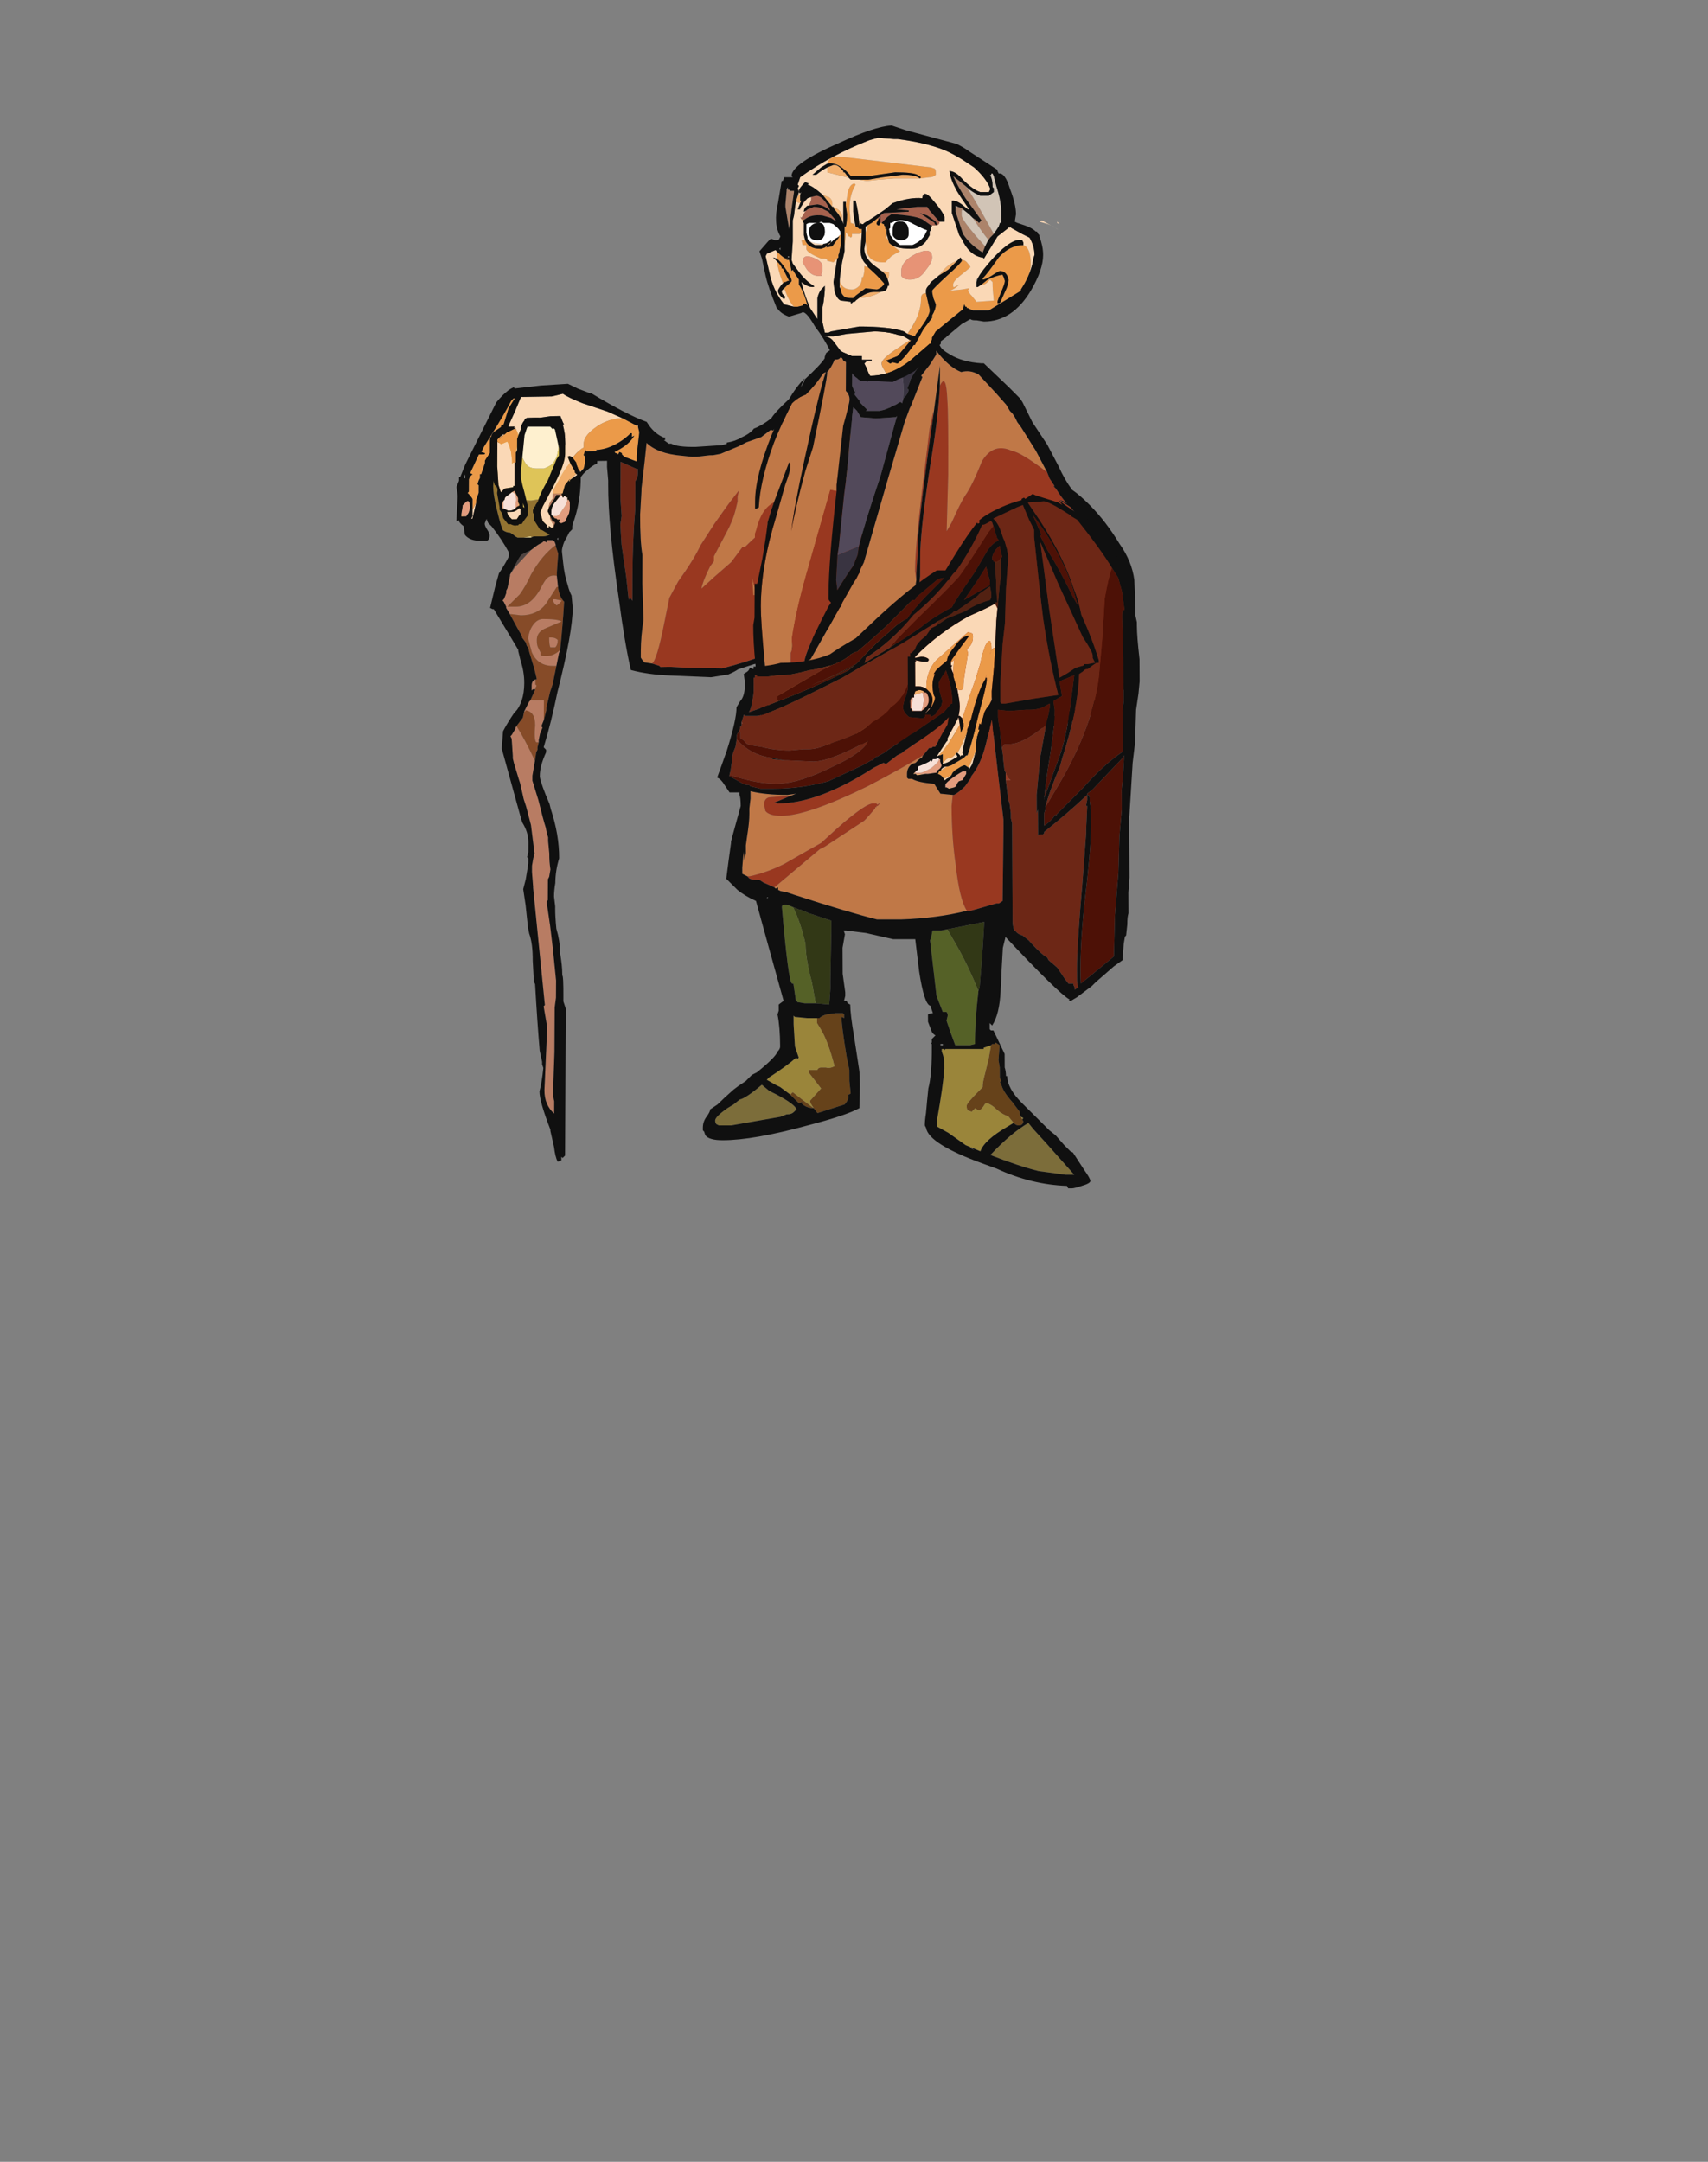 <?xml version="1.0" encoding="UTF-8" standalone="no"?>
<svg xmlns:ffdec="https://www.free-decompiler.com/flash" xmlns:xlink="http://www.w3.org/1999/xlink" ffdec:objectType="frame" height="613.45px" width="484.75px" xmlns="http://www.w3.org/2000/svg">
  <rect width="100%" height="100%" fill="#808080" stroke="none"/>
  <g transform="matrix(1.0, 0.0, 0.0, 1.0, 252.0, 317.85)">
    <use ffdec:characterId="722" ffdec:characterName="a_StaffSteward" height="211.4" transform="matrix(1.0, 0.0, -0.005, 1.0, -115.084, -199.594)" width="28.0" xlink:href="#sprite0"/>
    <use ffdec:characterId="720" ffdec:characterName="a_LArmSteward" height="84.0" transform="matrix(1, -0.018, -0.004, 1.0, -122.325, -208.371)" width="115.5" xlink:href="#sprite1"/>
    <use ffdec:characterId="718" ffdec:characterName="a_TorsoSteward" height="146.3" transform="matrix(1.016, 0.0, -0.005, 1.016, -38.015, -254.945)" width="107.1" xlink:href="#sprite2"/>
    <use ffdec:characterId="716" ffdec:characterName="a_FaceSteward" height="72.8" transform="matrix(1.0, 0.0, 0.0, 1.0, -36.45, -282.25)" width="85.4" xlink:href="#sprite3"/>
    <use ffdec:characterId="714" ffdec:characterName="a_WaistSteward" height="197.05" transform="matrix(1.0, 0.0, 0.005, 1.0, -53.42, -177.694)" width="124.6" xlink:href="#sprite4"/>
  </g>
  <defs>
    <g id="sprite0" transform="matrix(1.0, 0.0, 0.0, 1.0, 14.0, 211.4)">
      <use ffdec:characterId="721" height="30.2" transform="matrix(7.0, 0.0, 0.0, 7.0, -14.0, -211.4)" width="4.0" xlink:href="#shape0"/>
    </g>
    <g id="shape0" transform="matrix(1.0, 0.0, 0.0, 1.0, 2.0, 30.2)">
      <path d="M-0.3 -29.75 L-0.2 -29.75 -0.15 -29.85 -0.15 -29.8 0.75 -29.8 0.85 -29.7 0.85 -29.75 Q1.05 -29.65 1.1 -29.45 L1.1 -29.4 1.1 -29.15 Q1.1 -28.85 1.05 -28.75 L1.05 -28.7 Q1.0 -28.45 0.8 -28.25 0.65 -28.15 0.5 -28.1 L0.2 -28.1 Q0.0 -28.1 -0.15 -28.2 -0.25 -28.3 -0.35 -28.5 L-0.5 -28.7 -0.5 -29.1 Q-0.5 -29.4 -0.5 -29.5 -0.45 -29.65 -0.25 -29.7 L-0.25 -29.75 -0.3 -29.75" fill="#fef0cf" fill-rule="evenodd" stroke="none"/>
      <path d="M-0.3 -29.75 L-0.25 -29.75 -0.25 -29.7 Q-0.45 -29.65 -0.5 -29.5 -0.5 -29.4 -0.5 -29.1 L-0.5 -28.7 -0.35 -28.5 Q-0.25 -28.3 -0.15 -28.2 0.0 -28.1 0.2 -28.1 L0.5 -28.1 Q0.65 -28.15 0.8 -28.25 1.0 -28.45 1.05 -28.7 L1.05 -28.75 Q1.1 -28.85 1.1 -29.15 L1.1 -29.4 1.15 -29.4 Q1.35 -29.15 1.45 -28.85 1.55 -28.55 1.6 -28.2 L1.6 -28.15 1.6 -28.05 1.0 -27.4 Q0.65 -27.0 0.3 -26.85 L0.0 -26.8 Q-0.7 -26.8 -1.05 -27.4 L-1.3 -27.85 Q-1.4 -28.05 -1.5 -28.1 L-1.45 -28.75 -1.3 -29.15 Q-1.2 -29.3 -0.8 -29.6 L-0.55 -29.7 -0.5 -29.75 -0.45 -29.75 -0.3 -29.75" fill="#dec458" fill-rule="evenodd" stroke="none"/>
      <path d="M1.6 -28.15 L1.6 -28.05 1.6 -28.15" fill="#f1ae6b" fill-rule="evenodd" stroke="none"/>
      <path d="M1.6 -28.05 L1.65 -27.65 Q1.65 -27.35 1.45 -26.55 L1.45 -26.45 1.4 -26.35 1.35 -26.1 1.25 -25.95 1.2 -25.85 1.15 -25.8 Q0.8 -25.35 0.5 -25.35 L0.1 -25.35 0.0 -25.3 0.0 -25.35 -0.05 -25.35 -0.3 -25.3 -0.45 -25.3 -0.55 -25.3 -0.65 -25.35 -0.7 -25.4 -0.85 -25.5 Q-1.0 -25.5 -1.15 -25.6 -1.25 -25.85 -1.35 -26.25 -1.55 -27.0 -1.55 -27.4 L-1.5 -28.1 Q-1.4 -28.05 -1.3 -27.85 L-1.05 -27.4 Q-0.7 -26.8 0.0 -26.8 L0.3 -26.85 Q0.65 -27.0 1.0 -27.4 L1.6 -28.05 M-0.35 -26.0 L-0.35 -26.0" fill="#937331" fill-rule="evenodd" stroke="none"/>
      <path d="M1.25 -25.95 L1.25 -25.85 1.2 -25.85 1.25 -25.95" fill="#e29c7e" fill-rule="evenodd" stroke="none"/>
      <path d="M0.0 -25.3 L-0.3 -25.3 -0.05 -25.35 0.0 -25.35 0.0 -25.3 M-0.45 -25.3 L-0.55 -25.3 -0.45 -25.3" fill="#e9d78d" fill-rule="evenodd" stroke="none"/>
      <path d="M0.0 -24.8 Q0.25 -25.0 0.35 -25.05 L0.45 -25.1 0.5 -25.15 0.55 -25.15 0.65 -25.1 0.65 -25.2 0.85 -25.2 Q0.95 -25.2 1.0 -25.0 0.45 -24.6 0.0 -23.8 -0.2 -23.35 -0.45 -23.0 L-0.95 -22.5 -0.6 -22.5 Q0.0 -22.5 0.4 -23.25 0.55 -23.55 0.65 -23.65 0.8 -23.8 1.05 -23.75 L1.1 -23.3 1.05 -23.3 0.6 -22.6 Q0.25 -22.15 -0.4 -22.15 L-0.8 -22.2 -0.85 -22.2 -1.0 -22.45 -1.0 -22.5 -1.1 -22.7 -1.15 -22.75 -1.1 -22.8 Q-1.05 -22.9 -1.0 -23.05 L-1.0 -23.15 -0.95 -23.25 -0.85 -23.75 -0.85 -23.8 -0.65 -24.1 0.0 -24.8 M1.05 -20.1 L0.9 -20.1 Q0.3 -20.1 0.05 -20.65 L-0.1 -21.2 Q-0.1 -21.35 0.0 -21.6 0.2 -22.0 0.5 -22.0 1.1 -22.0 1.25 -21.9 L0.55 -21.6 Q0.25 -21.45 0.25 -21.15 0.25 -20.95 0.3 -20.85 L0.4 -20.65 0.4 -20.55 Q0.4 -20.5 0.65 -20.5 0.95 -20.5 1.2 -20.75 L1.15 -20.6 1.05 -20.1 M0.85 -21.25 Q1.0 -21.25 1.1 -21.15 1.1 -20.95 1.0 -20.85 L0.8 -20.85 Q0.75 -20.95 0.75 -21.25 L0.85 -21.25 M1.25 -22.75 Q1.2 -22.65 1.05 -22.55 0.9 -22.65 0.9 -22.8 L1.0 -22.8 1.25 -22.75 M0.55 -17.9 L0.45 -17.65 0.5 -17.6 0.4 -17.35 0.35 -17.1 0.35 -17.0 0.25 -17.0 Q0.15 -17.1 0.2 -17.7 0.2 -18.25 -0.2 -18.3 L-0.2 -18.25 -0.25 -18.25 -0.05 -18.65 0.0 -18.7 0.55 -18.7 0.55 -17.9 M0.2 -16.25 L0.1 -15.65 0.1 -15.45 0.35 -14.65 Q0.55 -13.85 0.65 -13.55 L0.7 -13.3 0.75 -13.15 0.75 -13.0 0.8 -12.5 Q0.8 -12.15 0.85 -11.85 L0.8 -11.55 0.75 -11.45 0.75 -10.65 Q0.75 -10.5 0.75 -10.6 L0.7 -10.55 0.85 -9.55 0.95 -8.75 1.0 -8.3 1.1 -7.35 1.1 -6.65 1.05 -6.25 1.05 -4.45 1.0 -2.8 Q1.0 -2.65 1.05 -2.45 L1.05 -1.95 Q0.65 -2.3 0.65 -2.9 L0.75 -5.45 0.6 -6.3 0.65 -6.35 0.15 -11.1 0.15 -11.15 0.1 -11.75 0.1 -11.85 Q0.1 -11.9 0.1 -11.95 L0.1 -12.0 0.15 -12.3 0.2 -12.5 0.05 -13.65 -0.15 -14.4 -0.25 -14.7 -0.4 -15.35 -0.45 -15.5 -0.65 -16.15 -0.7 -16.35 -0.7 -16.45 -0.75 -17.15 -0.8 -17.25 -0.75 -17.3 -0.6 -17.55 -0.6 -17.6 -0.55 -17.65 Q-0.2 -17.1 0.2 -16.25 M0.2 -19.15 L0.1 -19.15 0.05 -19.1 Q0.05 -19.05 0.05 -19.3 0.05 -19.5 0.2 -19.55 L0.25 -19.55 0.2 -19.55 0.2 -19.35 0.25 -19.3 0.2 -19.2 0.2 -19.15" fill="#b87c63" fill-rule="evenodd" stroke="none"/>
      <path d="M-0.85 -22.2 L-0.8 -22.2 -0.4 -22.15 Q0.25 -22.15 0.6 -22.6 L1.05 -23.3 1.1 -23.3 Q1.15 -22.9 1.35 -22.7 1.3 -21.75 1.2 -20.75 0.95 -20.5 0.65 -20.5 0.4 -20.5 0.4 -20.55 L0.4 -20.65 0.3 -20.85 Q0.25 -20.95 0.25 -21.15 0.25 -21.45 0.55 -21.6 L1.25 -21.9 Q1.1 -22.0 0.5 -22.0 0.2 -22.0 0.0 -21.6 -0.1 -21.35 -0.1 -21.2 L0.05 -20.65 Q0.3 -20.1 0.9 -20.1 L1.05 -20.1 0.9 -19.35 0.8 -19.05 0.65 -18.4 0.65 -18.3 0.55 -17.9 0.55 -18.7 0.0 -18.7 0.2 -19.15 0.2 -19.2 0.25 -19.3 0.2 -19.35 0.2 -19.55 0.25 -19.55 0.25 -19.6 0.15 -20.0 -0.05 -20.65 -0.1 -20.85 -0.15 -20.9 -0.2 -21.05 -0.35 -21.25 -0.35 -21.3 -0.55 -21.65 -0.85 -22.2 M1.05 -23.75 Q0.8 -23.8 0.65 -23.65 0.55 -23.55 0.4 -23.25 0.0 -22.5 -0.6 -22.5 L-0.95 -22.5 -0.45 -23.0 Q-0.2 -23.35 0.0 -23.8 0.45 -24.6 1.0 -25.0 L1.0 -24.95 1.1 -24.65 1.05 -23.9 1.05 -23.75 M1.25 -22.75 L1.0 -22.8 0.9 -22.8 Q0.9 -22.65 1.05 -22.55 1.2 -22.65 1.25 -22.75 M0.85 -21.25 L0.75 -21.25 Q0.75 -20.95 0.8 -20.85 L1.0 -20.85 Q1.1 -20.95 1.1 -21.15 1.0 -21.25 0.85 -21.25 M0.35 -17.0 L0.3 -16.8 0.3 -16.7 0.25 -16.6 0.2 -16.25 Q-0.2 -17.1 -0.55 -17.65 L-0.6 -17.6 -0.3 -18.0 -0.25 -18.25 -0.2 -18.25 -0.2 -18.3 Q0.2 -18.25 0.2 -17.7 0.15 -17.1 0.25 -17.0 L0.35 -17.0" fill="#864b28" fill-rule="evenodd" stroke="none"/>
      <path d="M-0.5 -29.75 L-0.45 -29.8 -0.45 -29.75 -0.5 -29.75" fill="#fad8b6" fill-rule="evenodd" stroke="none"/>
      <path d="M0.0 -24.8 L-0.65 -24.1 -0.85 -23.8 -0.5 -24.45 -0.4 -24.6 0.0 -24.8" fill="#504441" fill-rule="evenodd" stroke="none"/>
      <path d="M0.6 -30.15 L0.7 -30.1 0.95 -30.05 1.15 -29.75 Q1.6 -29.45 1.85 -28.95 2.0 -28.5 2.0 -27.75 2.0 -26.25 1.35 -25.15 1.25 -24.9 1.25 -24.75 L1.3 -24.3 Q1.35 -23.8 1.5 -23.35 1.55 -23.15 1.65 -22.95 L1.7 -22.45 Q1.7 -21.45 1.1 -19.05 0.85 -17.8 0.55 -16.8 L0.65 -16.7 0.65 -16.6 Q0.4 -16.05 0.4 -15.65 L0.4 -15.6 Q0.45 -15.3 0.8 -14.5 L0.85 -14.3 Q1.2 -13.25 1.2 -12.3 1.05 -11.8 1.05 -11.3 1.0 -11.0 1.0 -10.75 L1.05 -10.35 1.05 -10.25 Q1.05 -9.95 1.1 -9.45 1.25 -8.95 1.25 -8.55 L1.25 -8.5 Q1.35 -7.95 1.35 -7.6 L1.35 -7.55 Q1.4 -7.55 1.4 -6.65 L1.4 -6.5 1.5 -6.2 1.5 -0.25 1.4 -0.15 1.35 -0.2 1.35 -0.05 1.2 0.0 Q1.1 -0.2 1.05 -0.6 L0.9 -1.25 0.9 -1.3 Q0.45 -2.45 0.45 -2.85 0.55 -3.25 0.6 -3.8 L0.55 -3.95 0.55 -4.05 0.45 -4.5 Q0.35 -5.6 0.25 -7.2 L0.2 -7.3 0.15 -8.15 Q0.15 -8.85 0.0 -9.25 L-0.05 -9.5 -0.15 -10.4 -0.25 -11.05 -0.15 -11.45 Q-0.05 -12.05 -0.05 -12.1 L-0.05 -12.3 -0.1 -12.35 -0.05 -12.55 -0.05 -12.95 Q-0.05 -13.35 -0.3 -13.75 L-0.35 -13.9 -1.15 -16.75 -1.1 -17.45 Q-0.95 -17.75 -0.65 -18.2 L-0.6 -18.25 Q-0.45 -18.4 -0.35 -18.7 -0.25 -19.0 -0.25 -19.4 -0.25 -19.85 -0.4 -20.3 L-0.5 -20.7 -0.5 -20.75 -0.8 -21.25 -1.5 -22.4 -1.55 -22.4 -1.65 -22.45 -1.45 -23.3 -1.3 -23.85 -1.2 -24.0 Q-0.9 -24.5 -0.9 -24.55 L-0.9 -24.7 Q-1.2 -25.25 -1.6 -25.75 L-1.75 -25.9 -1.95 -26.4 -2.0 -27.0 Q-2.0 -27.4 -1.95 -27.8 L-1.95 -27.85 -1.85 -28.5 Q-1.75 -29.05 -1.6 -29.4 L-1.55 -29.45 -1.5 -29.6 -1.4 -29.55 Q-1.2 -29.75 -0.8 -29.9 -0.1 -30.25 0.3 -30.15 L0.25 -30.1 0.6 -30.15 M1.1 -29.4 L1.1 -29.45 Q1.05 -29.65 0.85 -29.75 L0.85 -29.7 0.75 -29.8 -0.15 -29.8 -0.15 -29.85 -0.2 -29.75 -0.3 -29.75 -0.45 -29.75 -0.45 -29.8 -0.5 -29.75 -0.55 -29.7 -0.8 -29.6 Q-1.2 -29.3 -1.3 -29.15 L-1.45 -28.75 -1.5 -28.1 -1.55 -27.4 Q-1.55 -27.0 -1.35 -26.25 -1.25 -25.85 -1.15 -25.6 -1.0 -25.5 -0.85 -25.5 L-0.7 -25.4 -0.65 -25.35 -0.55 -25.3 -0.45 -25.3 -0.3 -25.3 0.0 -25.3 0.1 -25.35 0.5 -25.35 Q0.8 -25.35 1.15 -25.8 L1.2 -25.85 1.25 -25.85 1.25 -25.95 1.35 -26.1 1.4 -26.35 1.45 -26.45 1.45 -26.55 Q1.65 -27.35 1.65 -27.65 L1.6 -28.05 1.6 -28.15 1.6 -28.2 Q1.55 -28.55 1.45 -28.85 1.35 -29.15 1.15 -29.4 L1.1 -29.4 M1.0 -25.0 Q0.95 -25.2 0.85 -25.2 L0.65 -25.2 0.65 -25.1 0.55 -25.15 0.5 -25.15 0.45 -25.1 0.35 -25.05 Q0.25 -25.0 0.0 -24.8 L-0.4 -24.6 -0.5 -24.45 -0.85 -23.8 -0.85 -23.75 -0.95 -23.25 -1.0 -23.15 -1.0 -23.05 Q-1.05 -22.9 -1.1 -22.8 L-1.15 -22.75 -1.1 -22.7 -1.0 -22.5 -1.0 -22.45 -0.85 -22.2 -0.55 -21.65 -0.35 -21.3 -0.35 -21.25 -0.2 -21.05 -0.15 -20.9 -0.1 -20.85 -0.05 -20.65 0.15 -20.0 0.25 -19.6 0.25 -19.55 0.2 -19.55 Q0.05 -19.5 0.05 -19.3 0.05 -19.05 0.05 -19.1 L0.1 -19.15 0.2 -19.15 0.0 -18.7 -0.05 -18.65 -0.25 -18.25 -0.3 -18.0 -0.6 -17.6 -0.6 -17.55 -0.75 -17.3 -0.8 -17.25 -0.75 -17.15 -0.7 -16.45 -0.7 -16.35 -0.65 -16.15 -0.45 -15.5 -0.4 -15.35 -0.25 -14.7 -0.15 -14.4 0.05 -13.65 0.2 -12.5 0.15 -12.3 0.1 -12.0 0.1 -11.95 Q0.1 -11.9 0.1 -11.85 L0.1 -11.75 0.15 -11.15 0.15 -11.1 0.65 -6.35 0.6 -6.3 0.75 -5.45 0.65 -2.9 Q0.65 -2.3 1.05 -1.95 L1.05 -2.45 Q1.0 -2.65 1.0 -2.8 L1.05 -4.45 1.05 -6.25 1.1 -6.65 1.1 -7.35 1.0 -8.3 0.95 -8.75 0.85 -9.55 0.7 -10.55 0.75 -10.6 Q0.75 -10.5 0.75 -10.65 L0.75 -11.45 0.8 -11.55 0.85 -11.85 Q0.8 -12.15 0.8 -12.5 L0.75 -13.0 0.75 -13.15 0.7 -13.3 0.65 -13.55 Q0.55 -13.85 0.35 -14.65 L0.1 -15.45 0.1 -15.65 0.2 -16.25 0.25 -16.6 0.3 -16.7 0.3 -16.8 0.35 -17.0 0.35 -17.1 0.4 -17.35 0.5 -17.6 0.45 -17.65 0.55 -17.9 0.65 -18.3 0.65 -18.4 0.8 -19.05 0.9 -19.35 1.05 -20.1 1.15 -20.6 1.2 -20.75 Q1.3 -21.75 1.35 -22.7 1.15 -22.9 1.1 -23.3 L1.05 -23.75 1.05 -23.9 1.1 -24.65 1.0 -24.95 1.0 -25.0 M1.05 -25.25 L1.1 -25.2 1.1 -25.3 1.05 -25.25 M-1.8 -26.85 L-1.8 -26.85 M-1.65 -26.15 L-1.65 -26.15 M-0.35 -26.0 L-0.35 -26.0" fill="#101010" fill-rule="evenodd" stroke="none"/>
    </g>
    <g id="sprite1" transform="matrix(1.0, 0.0, 0.0, 1.0, 57.75, 84.0)">
      <use ffdec:characterId="719" height="12.0" transform="matrix(7.0, 0.0, 0.0, 7.0, -57.75, -84.0)" width="16.5" xlink:href="#shape1"/>
    </g>
    <g id="shape1" transform="matrix(1.0, 0.0, 0.0, 1.0, 8.25, 12.0)">
      <path d="M6.6 -11.9 L6.85 -11.7 Q7.1 -11.45 7.35 -11.1 7.55 -10.8 7.6 -10.7 L7.85 -8.7 7.85 -7.55 7.8 -7.65 Q7.35 -8.4 6.1 -7.45 L5.85 -7.2 Q5.45 -6.9 4.85 -6.45 3.95 -5.75 3.45 -5.25 L3.35 -5.25 2.9 -4.65 2.2 -4.05 1.7 -3.6 Q1.75 -3.9 2.05 -4.5 L2.2 -4.7 2.2 -4.9 2.7 -5.85 Q3.0 -6.4 3.1 -6.9 L3.15 -7.1 3.15 -7.3 3.2 -7.55 2.85 -7.1 2.7 -6.9 2.2 -6.2 1.65 -5.35 Q1.4 -4.8 0.75 -3.9 L0.4 -3.25 0.2 -2.25 Q-0.1 -0.7 -0.3 -0.6 L-0.6 -0.65 Q-0.7 -0.75 -0.75 -0.85 L-0.75 -1.15 Q-0.75 -1.7 -0.65 -2.35 L-0.65 -2.45 -0.7 -3.85 -0.7 -5.0 Q-0.8 -5.55 -0.8 -6.65 L-0.75 -7.6 -0.75 -7.7 Q-0.6 -9.0 -0.55 -9.55 -0.1 -9.1 0.9 -9.0 L1.3 -8.95 1.5 -8.95 2.0 -9.0 2.15 -9.0 2.45 -9.05 3.2 -9.35 3.5 -9.5 4.1 -9.7 4.5 -10.0 4.55 -9.95 4.8 -10.15 Q5.25 -10.5 5.7 -10.95 L6.05 -11.25 6.05 -11.35 Q6.25 -11.45 6.6 -11.9 M7.6 -6.95 L7.55 -6.95 7.6 -7.0 7.6 -6.95" fill="#c07847" fill-rule="evenodd" stroke="none"/>
      <path d="M7.85 -7.55 L7.9 -7.5 7.95 -7.5 7.95 -7.35 Q8.05 -7.0 8.1 -6.45 L8.1 -6.25 8.15 -6.2 Q8.25 -5.25 8.25 -4.8 L8.25 -4.65 8.2 -3.7 Q8.15 -3.4 8.0 -3.15 L7.9 -3.0 7.85 -2.95 Q7.5 -2.5 6.6 -2.0 L6.4 -1.85 Q4.85 -0.9 2.55 -0.35 L1.1 -0.4 0.45 -0.45 0.05 -0.45 0.0 -0.5 -0.3 -0.6 Q-0.1 -0.7 0.2 -2.25 L0.4 -3.25 0.75 -3.9 Q1.4 -4.8 1.65 -5.35 L2.2 -6.2 2.7 -6.9 2.85 -7.1 3.2 -7.55 3.15 -7.3 3.15 -7.1 3.1 -6.9 Q3.0 -6.4 2.7 -5.85 L2.2 -4.9 2.2 -4.7 2.05 -4.5 Q1.75 -3.9 1.7 -3.6 L2.2 -4.05 2.9 -4.65 3.35 -5.25 3.45 -5.25 Q3.95 -5.75 4.85 -6.45 5.45 -6.9 5.85 -7.2 L6.1 -7.45 Q7.35 -8.4 7.8 -7.65 L7.85 -7.55 M4.5 -0.7 L4.3 -0.65 4.1 -0.55 4.5 -0.7 M7.6 -6.95 L7.6 -7.0 7.55 -6.95 7.6 -6.95" fill="#993820" fill-rule="evenodd" stroke="none"/>
      <path d="M-6.15 -10.35 L-5.9 -10.9 -5.65 -11.5 -4.4 -11.5 Q-4.15 -11.55 -3.95 -11.6 -3.75 -11.45 -3.15 -11.2 L-2.15 -10.85 Q-2.05 -10.8 -1.5 -10.55 -1.9 -10.6 -2.4 -10.35 -3.1 -9.95 -3.1 -9.55 L-3.1 -9.4 Q-3.25 -9.35 -3.55 -9.0 -3.65 -9.1 -3.75 -9.05 L-3.65 -8.8 Q-3.9 -8.5 -4.1 -8.1 -4.35 -7.7 -4.35 -7.55 L-4.35 -7.35 Q-4.5 -7.2 -4.5 -7.0 L-4.55 -6.85 -4.45 -6.65 -4.45 -6.55 Q-4.35 -6.35 -4.3 -6.25 L-4.3 -6.2 -4.35 -6.2 -4.35 -6.15 -4.5 -6.25 -4.5 -6.15 -4.6 -6.25 -4.55 -6.25 -4.75 -6.45 -4.85 -6.8 -4.75 -7.05 -4.35 -7.8 Q-3.85 -8.75 -3.85 -9.15 L-3.85 -9.6 Q-3.85 -10.0 -3.95 -10.35 L-3.9 -10.35 -3.95 -10.45 -4.05 -10.7 -4.45 -10.7 -4.85 -10.65 -5.4 -10.65 -5.5 -10.6 -5.5 -10.55 Q-5.6 -10.45 -5.65 -10.25 L-5.65 -10.2 -5.75 -9.95 -5.8 -9.8 -5.75 -9.95 -5.8 -10.1 -5.85 -10.2 Q-5.9 -10.25 -6.25 -10.05 -6.5 -9.85 -6.6 -9.7 L-6.45 -9.9 -6.45 -9.95 -6.4 -9.95 -6.4 -10.0 -6.3 -10.0 -6.2 -10.1 -6.15 -10.1 -5.85 -10.25 -5.95 -10.25 -5.9 -10.3 -6.15 -10.3 -6.15 -10.35 M-0.95 -10.25 L-0.9 -10.25 -0.9 -10.2 -0.95 -10.25 M-3.1 -8.55 L-3.25 -8.4 -3.25 -8.45 -3.1 -8.55 M-3.45 -8.4 L-3.35 -8.3 -3.65 -8.1 -3.4 -8.35 -3.45 -8.4 M-7.45 -7.25 L-7.6 -6.6 -7.65 -6.6 -7.6 -6.7 -7.6 -6.95 -7.45 -7.25 M-6.6 -9.7 Q-6.5 -9.65 -6.45 -9.6 L-6.2 -9.7 Q-6.15 -9.65 -6.05 -9.3 -6.0 -8.95 -6.0 -8.9 L-6.0 -8.8 -5.95 -8.85 -5.9 -8.85 -5.9 -7.9 -5.95 -7.9 -5.95 -7.85 -6.3 -7.8 -6.45 -7.65 -6.55 -7.95 -6.6 -8.7 -6.6 -9.7 M-5.85 -9.25 L-5.8 -9.5 -5.8 -9.35 -5.85 -9.25 M-6.15 -6.7 L-6.2 -6.85 -6.0 -6.85 Q-5.85 -6.85 -5.7 -7.0 L-5.65 -6.95 -5.65 -6.75 -5.7 -6.7 -5.8 -6.55 -6.0 -6.55 Q-6.05 -6.6 -6.15 -6.7 M-4.55 -6.25 L-4.55 -6.25" fill="#fad8b6" fill-rule="evenodd" stroke="none"/>
      <path d="M-6.3 -10.0 L-6.4 -10.0 -6.3 -10.0 M-6.45 -9.9 L-6.6 -9.7 Q-6.5 -9.85 -6.25 -10.05 -5.9 -10.25 -5.85 -10.2 L-5.8 -10.1 -5.75 -9.95 -5.8 -9.8 -5.8 -9.5 -5.85 -9.25 -5.85 -8.85 -5.9 -8.85 -5.95 -8.85 -6.0 -8.8 -6.0 -8.9 Q-6.0 -8.95 -6.05 -9.3 -6.15 -9.65 -6.2 -9.7 L-6.45 -9.6 Q-6.5 -9.65 -6.6 -9.7 L-6.6 -9.8 -6.45 -9.95 -6.45 -9.9 M-3.55 -9.0 Q-3.25 -9.35 -3.1 -9.4 L-3.1 -9.55 Q-3.1 -9.95 -2.4 -10.35 -1.9 -10.6 -1.5 -10.55 L-0.95 -10.25 -0.9 -10.2 -0.85 -10.0 -0.85 -9.95 -0.95 -9.05 -0.95 -8.8 -1.45 -9.0 -1.55 -9.1 -1.55 -9.15 -1.65 -9.2 -1.7 -9.1 -1.75 -9.15 -1.8 -9.15 -1.85 -9.2 -1.75 -9.25 Q-1.25 -9.5 -1.05 -9.85 L-1.15 -9.8 -1.15 -9.95 -1.2 -9.95 Q-1.4 -9.75 -1.65 -9.6 -2.15 -9.3 -2.6 -9.3 L-2.55 -9.25 -3.0 -9.25 -3.05 -9.35 -3.05 -9.25 -3.1 -9.1 -3.05 -9.05 -3.05 -8.8 Q-3.05 -8.7 -3.1 -8.55 L-3.25 -8.45 -3.3 -8.5 -3.4 -8.75 -3.4 -8.8 -3.55 -9.0 M-7.6 -6.95 L-7.6 -7.4 Q-7.65 -7.5 -7.8 -7.65 L-7.75 -7.7 -7.75 -8.2 Q-7.7 -8.35 -7.6 -8.4 L-7.7 -8.45 -7.35 -9.2 -7.15 -9.2 Q-7.1 -9.2 -7.1 -9.25 L-7.25 -9.3 -7.15 -9.5 -6.9 -9.9 Q-6.3 -10.85 -6.05 -11.35 L-5.95 -11.45 -5.9 -11.45 -6.15 -11.05 -6.35 -10.4 -6.45 -10.35 -6.45 -10.3 -6.75 -10.1 Q-6.85 -10.0 -6.85 -9.9 L-6.9 -9.9 -6.9 -9.25 -7.1 -8.95 -7.1 -8.85 -7.25 -8.4 -7.3 -8.4 -7.3 -8.25 -7.35 -8.15 -7.4 -8.0 -7.35 -7.95 -7.35 -7.65 -7.45 -7.35 -7.45 -7.25 -7.6 -6.95" fill="#eb9a49" fill-rule="evenodd" stroke="none"/>
      <path d="M-5.75 -7.85 L-5.75 -7.85 M-5.55 -7.2 L-5.5 -7.05 -5.5 -7.0 -5.55 -7.05 -5.55 -7.2" fill="#dec458" fill-rule="evenodd" stroke="none"/>
      <path d="M-6.15 -10.35 L-6.15 -10.3 -6.15 -10.35 M-4.35 -7.55 Q-4.35 -7.7 -4.1 -8.1 -3.9 -8.5 -3.65 -8.8 L-3.45 -8.45 -3.45 -8.4 -3.4 -8.35 -3.65 -8.1 -3.65 -8.05 -3.7 -8.05 -3.65 -8.15 -3.85 -7.9 -3.95 -7.55 -4.35 -7.55 M-5.75 -7.25 L-5.7 -7.15 -5.7 -7.1 -5.8 -7.05 -5.75 -7.1 -5.75 -7.25 M-6.35 -7.0 L-6.4 -7.0 -6.4 -7.05 -6.35 -7.0 M-7.95 -6.7 L-8.05 -6.7 -8.05 -6.8 -7.95 -6.7" fill="#f1ae6b" fill-rule="evenodd" stroke="none"/>
      <path d="M-5.8 -7.05 L-5.85 -7.0 -5.85 -7.25 Q-5.8 -7.35 -5.85 -7.45 -5.85 -7.6 -6.0 -7.65 L-5.9 -7.7 -5.75 -7.4 -5.75 -7.25 -5.75 -7.1 -5.8 -7.05 M-6.25 -6.95 L-6.35 -7.0 -6.25 -6.95 M-6.4 -7.05 L-6.4 -7.2 -6.35 -7.3 -6.35 -7.0 -6.4 -7.05 M-3.75 -7.4 L-3.75 -7.3 -3.7 -7.3 Q-3.65 -7.25 -3.65 -7.15 L-3.65 -7.0 Q-3.65 -6.8 -3.7 -6.7 L-3.85 -6.4 -4.0 -6.35 -4.1 -6.4 -4.05 -6.5 -4.15 -6.5 -4.2 -6.55 -4.25 -6.55 -4.35 -6.65 -4.2 -6.65 Q-4.1 -6.65 -3.95 -6.9 -3.75 -7.15 -3.75 -7.35 L-3.75 -7.4 M-8.05 -6.8 L-8.0 -7.1 -8.0 -7.15 -7.85 -7.3 Q-7.7 -7.4 -7.7 -7.05 -7.7 -7.0 -7.75 -6.85 L-7.85 -6.7 -7.95 -6.7 -8.05 -6.8" fill="#e29c7e" fill-rule="evenodd" stroke="none"/>
      <path d="M-4.3 -6.25 Q-4.35 -6.35 -4.45 -6.55 L-4.45 -6.65 -4.35 -6.45 -4.25 -6.4 -4.25 -6.35 -4.3 -6.25 M-4.5 -7.0 Q-4.5 -7.2 -4.35 -7.35 L-4.35 -7.55 -3.95 -7.55 -4.0 -7.55 -3.95 -7.45 -4.05 -7.45 -4.05 -7.5 -4.2 -7.5 -4.25 -7.4 -4.4 -7.15 -4.5 -7.0" fill="#b87c63" fill-rule="evenodd" stroke="none"/>
      <path d="M-5.85 -7.0 Q-5.95 -6.9 -6.1 -6.9 L-6.15 -6.9 -6.25 -6.95 -6.35 -7.0 -6.35 -7.3 -6.3 -7.35 Q-6.3 -7.45 -6.2 -7.5 L-6.0 -7.65 Q-5.85 -7.6 -5.85 -7.45 -5.8 -7.35 -5.85 -7.25 L-5.85 -7.0 M-3.95 -7.45 L-3.95 -7.4 -3.9 -7.4 -3.9 -7.45 -3.85 -7.45 -3.8 -7.4 -3.75 -7.4 -3.75 -7.35 Q-3.75 -7.15 -3.95 -6.9 -4.1 -6.65 -4.2 -6.65 L-4.35 -6.65 -4.4 -6.7 -4.4 -6.85 Q-4.4 -6.95 -4.35 -7.05 L-4.3 -7.15 -4.1 -7.4 -4.05 -7.45 -3.95 -7.45" fill="#f7e0d7" fill-rule="evenodd" stroke="none"/>
      <path d="M-1.6 -7.3 L-1.6 -8.8 -0.95 -8.5 -0.9 -8.5 -0.9 -8.3 Q-0.9 -8.15 -1.0 -8.0 L-1.0 -6.85 Q-1.1 -5.65 -1.1 -4.1 L-1.1 -3.15 Q-1.2 -3.35 -1.25 -3.2 L-1.35 -4.1 -1.55 -5.45 -1.6 -6.25 -1.55 -6.6 -1.6 -7.3" fill="#6d2716" fill-rule="evenodd" stroke="none"/>
      <path d="M-4.8 -6.1 L-4.85 -6.1 -4.8 -6.1" fill="#e9d78d" fill-rule="evenodd" stroke="none"/>
      <path d="M-4.85 -6.1 L-5.1 -6.5 -5.1 -6.8 Q-5.15 -6.7 -5.15 -6.9 L-5.1 -7.0 -5.1 -7.05 -5.05 -7.05 -5.05 -7.1 -4.95 -7.25 Q-4.85 -7.6 -4.55 -8.1 L-4.2 -8.95 -4.1 -9.1 -4.1 -9.4 -4.3 -10.3 -4.45 -10.3 -5.35 -10.35 -5.35 -10.4 -5.5 -9.95 -5.6 -8.9 -5.65 -8.4 Q-5.65 -8.15 -5.5 -7.65 L-5.35 -7.05 -5.35 -7.0 Q-5.35 -6.75 -5.35 -6.7 L-5.5 -6.5 -5.6 -6.35 -5.7 -6.35 -5.75 -6.3 -5.85 -6.3 Q-5.85 -6.25 -5.9 -6.3 -5.95 -6.3 -6.05 -6.35 L-6.15 -6.35 -6.35 -6.6 -6.4 -6.8 -6.5 -6.95 -6.5 -7.05 -6.6 -7.6 -6.6 -7.65 Q-6.55 -7.85 -6.7 -7.95 L-6.8 -8.25 -6.8 -8.55 Q-6.8 -8.65 -6.95 -8.7 -7.1 -8.65 -7.1 -8.35 L-7.15 -8.0 -7.1 -7.65 -7.05 -7.45 -7.05 -7.25 -7.0 -6.65 -7.1 -6.4 Q-7.1 -6.3 -7.0 -6.15 -6.9 -6.0 -6.9 -5.9 -6.9 -5.75 -7.0 -5.7 L-7.25 -5.7 Q-7.7 -5.7 -7.9 -5.95 L-7.95 -6.25 -7.95 -6.3 Q-8.15 -6.45 -8.15 -6.55 L-8.25 -6.5 -8.2 -7.5 Q-8.2 -7.6 -8.25 -7.9 L-8.15 -8.15 -8.15 -8.3 -8.1 -8.3 -7.9 -8.8 -6.65 -11.3 Q-6.4 -11.6 -6.2 -11.75 -6.15 -11.8 -6.05 -11.85 L-5.95 -11.9 -5.9 -11.85 -4.85 -11.95 -3.75 -12.0 -3.35 -11.8 -2.85 -11.6 -2.8 -11.6 Q-1.35 -10.7 -0.55 -10.4 L-0.45 -10.25 Q-0.2 -9.9 0.15 -9.75 L0.2 -9.75 0.2 -9.65 0.15 -9.65 0.35 -9.5 0.45 -9.5 Q0.7 -9.35 1.45 -9.35 L2.5 -9.4 2.7 -9.45 2.7 -9.5 Q3.05 -9.55 3.3 -9.7 3.65 -9.85 3.8 -10.05 4.1 -10.15 4.5 -10.45 4.65 -10.7 5.2 -11.2 L5.85 -11.7 5.95 -11.8 Q6.25 -12.0 6.55 -11.95 L6.6 -11.9 Q6.25 -11.45 6.05 -11.35 L6.05 -11.25 5.7 -10.95 Q5.25 -10.5 4.8 -10.15 L4.55 -9.95 4.5 -10.0 4.1 -9.7 3.5 -9.5 3.2 -9.35 2.45 -9.05 2.15 -9.0 2.0 -9.0 1.5 -8.95 1.3 -8.95 0.9 -9.0 Q-0.1 -9.1 -0.55 -9.55 -0.6 -9.0 -0.75 -7.7 L-0.75 -7.6 -0.8 -6.65 Q-0.8 -5.55 -0.7 -5.0 L-0.7 -3.85 -0.65 -2.45 -0.65 -2.35 Q-0.75 -1.7 -0.75 -1.15 L-0.75 -0.85 Q-0.7 -0.75 -0.6 -0.65 L-0.3 -0.6 0.0 -0.5 0.05 -0.45 0.45 -0.45 1.1 -0.4 2.55 -0.35 Q4.85 -0.9 6.4 -1.85 L6.6 -2.0 Q7.5 -2.5 7.85 -2.95 L7.95 -3.05 7.9 -2.8 Q7.35 -2.2 6.5 -1.65 5.7 -1.15 4.65 -0.75 L4.5 -0.7 4.1 -0.55 3.85 -0.5 3.2 -0.3 Q3.05 -0.2 2.8 -0.1 L2.1 0.0 0.45 -0.1 Q-0.45 -0.15 -1.15 -0.35 -1.4 -1.4 -1.65 -3.25 -2.1 -6.2 -2.1 -7.9 L-2.1 -8.05 -2.15 -8.6 -2.15 -8.85 -2.55 -8.85 -2.55 -8.75 Q-2.8 -8.65 -3.1 -8.35 -3.4 -8.0 -3.4 -7.75 L-3.35 -7.65 -3.3 -7.5 Q-3.4 -7.3 -3.5 -7.0 -3.55 -6.6 -3.55 -6.15 L-3.55 -6.1 -3.65 -6.0 -3.85 -5.95 -3.8 -5.9 -3.85 -5.9 -4.2 -5.8 -4.3 -5.8 -4.8 -6.1 -4.85 -6.1 M-1.5 -10.55 Q-2.05 -10.8 -2.15 -10.85 L-3.15 -11.2 Q-3.75 -11.45 -3.95 -11.6 -4.15 -11.55 -4.4 -11.5 L-5.65 -11.5 -5.9 -10.9 -6.15 -10.35 -6.15 -10.3 -5.9 -10.3 -5.95 -10.25 -5.85 -10.25 -6.15 -10.1 -6.2 -10.1 -6.3 -10.0 -6.4 -10.0 -6.4 -9.95 -6.45 -9.95 -6.45 -9.9 -6.45 -9.95 -6.6 -9.8 -6.6 -9.7 -6.6 -8.7 -6.55 -7.95 -6.45 -7.65 -6.3 -7.8 -5.95 -7.85 -5.95 -7.9 -5.9 -7.9 -5.9 -8.85 -5.85 -8.85 -5.85 -9.25 -5.8 -9.35 -5.8 -9.5 -5.8 -9.8 -5.75 -9.95 -5.65 -10.2 -5.65 -10.25 Q-5.6 -10.45 -5.5 -10.55 L-5.5 -10.6 -5.4 -10.65 -4.85 -10.65 -4.45 -10.7 -4.05 -10.7 -3.95 -10.45 -3.9 -10.35 -3.95 -10.35 Q-3.85 -10.0 -3.85 -9.6 L-3.85 -9.15 Q-3.85 -8.75 -4.35 -7.8 L-4.75 -7.05 -4.85 -6.8 -4.75 -6.45 -4.55 -6.25 -4.6 -6.25 -4.5 -6.15 -4.5 -6.25 -4.35 -6.15 -4.35 -6.2 -4.3 -6.2 -4.3 -6.25 -4.25 -6.35 -4.25 -6.4 -4.35 -6.45 -4.45 -6.65 -4.55 -6.85 -4.5 -7.0 -4.4 -7.15 -4.25 -7.4 -4.2 -7.5 -4.05 -7.5 -4.05 -7.45 -4.1 -7.4 -4.3 -7.15 -4.35 -7.05 Q-4.4 -6.95 -4.4 -6.85 L-4.4 -6.7 -4.35 -6.65 -4.25 -6.55 -4.2 -6.55 -4.15 -6.5 -4.05 -6.5 -4.1 -6.4 -4.0 -6.35 -3.85 -6.4 -3.7 -6.7 Q-3.65 -6.8 -3.65 -7.0 L-3.65 -7.15 Q-3.65 -7.25 -3.7 -7.3 L-3.75 -7.3 -3.75 -7.4 -3.8 -7.4 -3.85 -7.45 -3.9 -7.45 -3.9 -7.4 -3.95 -7.4 -3.95 -7.45 -4.0 -7.55 -3.95 -7.55 -3.85 -7.9 -3.65 -8.15 -3.7 -8.05 -3.65 -8.05 -3.65 -8.1 -3.35 -8.3 -3.45 -8.4 -3.45 -8.45 -3.65 -8.8 -3.75 -9.05 Q-3.65 -9.1 -3.55 -9.0 L-3.4 -8.8 -3.4 -8.75 -3.3 -8.5 -3.25 -8.45 -3.25 -8.4 -3.1 -8.55 Q-3.05 -8.7 -3.05 -8.8 L-3.05 -9.05 -3.1 -9.1 -3.05 -9.25 -3.05 -9.35 -3.0 -9.25 -2.55 -9.25 -2.6 -9.3 Q-2.15 -9.3 -1.65 -9.6 -1.4 -9.75 -1.2 -9.95 L-1.15 -9.95 -1.15 -9.8 -1.05 -9.85 Q-1.25 -9.5 -1.75 -9.25 L-1.85 -9.2 -1.8 -9.15 -1.75 -9.15 -1.7 -9.1 -1.65 -9.2 -1.55 -9.15 -1.55 -9.1 -1.45 -9.0 -0.95 -8.8 -0.95 -9.05 -0.85 -9.95 -0.85 -10.0 -0.9 -10.2 -0.9 -10.25 -0.95 -10.25 -1.5 -10.55 M-2.95 -9.1 L-2.95 -9.1 M-5.75 -7.85 L-5.75 -7.85 M-5.8 -7.05 L-5.7 -7.1 -5.7 -7.15 -5.75 -7.25 -5.75 -7.4 -5.9 -7.7 -6.0 -7.65 -6.2 -7.5 Q-6.3 -7.45 -6.3 -7.35 L-6.35 -7.3 -6.4 -7.2 -6.4 -7.05 -6.4 -7.0 -6.35 -7.0 -6.25 -6.95 -6.15 -6.9 -6.1 -6.9 Q-5.95 -6.9 -5.85 -7.0 L-5.8 -7.05 M-5.55 -7.2 L-5.55 -7.05 -5.5 -7.0 -5.5 -7.05 -5.55 -7.2 M-3.7 -7.8 L-3.7 -7.8 M-3.65 -7.4 L-3.65 -7.4 M-1.6 -7.3 L-1.55 -6.6 -1.6 -6.25 -1.55 -5.45 -1.35 -4.1 -1.25 -3.2 Q-1.2 -3.35 -1.1 -3.15 L-1.1 -4.1 Q-1.1 -5.65 -1.0 -6.85 L-1.0 -8.0 Q-0.9 -8.15 -0.9 -8.3 L-0.9 -8.5 -0.95 -8.5 -1.6 -8.8 -1.6 -7.3 M-0.95 -8.7 L-0.95 -8.7 M-7.45 -7.25 L-7.45 -7.35 -7.35 -7.65 -7.35 -7.95 -7.4 -8.0 -7.35 -8.15 -7.3 -8.25 -7.3 -8.4 -7.25 -8.4 -7.1 -8.85 -7.1 -8.95 -6.9 -9.25 -6.9 -9.9 -6.85 -9.9 Q-6.85 -10.0 -6.75 -10.1 L-6.45 -10.3 -6.45 -10.35 -6.35 -10.4 -6.15 -11.05 -5.9 -11.45 -5.95 -11.45 -6.05 -11.35 Q-6.3 -10.85 -6.9 -9.9 L-7.15 -9.5 -7.25 -9.3 -7.1 -9.25 Q-7.1 -9.2 -7.15 -9.2 L-7.35 -9.2 -7.7 -8.45 -7.6 -8.4 Q-7.7 -8.35 -7.75 -8.2 L-7.75 -7.7 -7.8 -7.65 Q-7.65 -7.5 -7.6 -7.4 L-7.6 -6.95 -7.6 -6.7 -7.65 -6.6 -7.6 -6.6 -7.45 -7.25 M-7.9 -8.35 L-7.9 -8.4 -7.95 -8.3 -7.95 -8.25 -7.9 -8.25 -7.9 -8.35 M-7.95 -7.6 L-7.95 -7.6 M-7.95 -6.7 L-7.85 -6.7 -7.75 -6.85 Q-7.7 -7.0 -7.7 -7.05 -7.7 -7.4 -7.85 -7.3 L-8.0 -7.15 -8.0 -7.1 -8.05 -6.8 -8.05 -6.7 -7.95 -6.7 M-6.15 -6.7 Q-6.05 -6.6 -6.0 -6.55 L-5.8 -6.55 -5.7 -6.7 -5.65 -6.75 -5.65 -6.95 -5.7 -7.0 Q-5.85 -6.85 -6.0 -6.85 L-6.2 -6.85 -6.15 -6.7 M-4.55 -6.25 L-4.55 -6.25" fill="#101010" fill-rule="evenodd" stroke="none"/>
    </g>
    <g id="sprite2" transform="matrix(1.0, 0.0, 0.0, 1.0, 53.55, 146.3)">
      <use ffdec:characterId="717" height="20.9" transform="matrix(7.0, 0.0, 0.0, 7.0, -53.55, -146.3)" width="15.3" xlink:href="#shape2"/>
    </g>
    <g id="shape2" transform="matrix(1.0, 0.0, 0.0, 1.0, 7.65, 20.9)">
      <path d="M4.45 -20.9 L4.55 -20.8 4.45 -20.85 4.45 -20.9" fill="#fad8b6" fill-rule="evenodd" stroke="none"/>
      <path d="M-7.5 -9.45 L-7.4 -9.5 Q-7.35 -10.6 -6.8 -12.1 -6.55 -12.75 -6.1 -13.65 -5.85 -13.9 -5.55 -14.0 -5.15 -14.4 -4.85 -14.85 L-4.75 -14.9 Q-5.0 -14.2 -5.6 -11.35 -6.0 -9.45 -6.1 -8.55 -5.95 -9.45 -5.55 -10.95 L-5.25 -11.9 Q-4.7 -14.6 -4.7 -14.85 L-4.7 -14.9 Q-4.55 -15.05 -4.4 -15.4 L-4.35 -15.4 Q-4.25 -15.4 -4.2 -15.45 L-4.15 -15.5 -4.1 -15.45 -4.05 -15.35 -3.95 -15.3 -3.95 -14.15 Q-3.8 -14.0 -3.8 -13.8 -3.8 -13.65 -4.05 -12.75 L-4.3 -10.4 -4.3 -10.15 -4.55 -10.2 -5.5 -6.8 Q-5.9 -5.35 -6.05 -4.3 L-6.05 -4.15 Q-6.0 -3.9 -6.1 -3.7 L-6.1 -3.05 -6.1 -2.85 -6.05 -2.85 -5.95 -3.0 -5.8 -3.1 -5.6 -3.25 -5.3 -3.45 -4.15 -5.5 -4.1 -5.55 -4.05 -5.7 -3.6 -6.5 -3.5 -6.65 -3.4 -6.85 Q-3.35 -6.9 -3.35 -7.0 L-3.2 -7.3 -2.25 -10.65 -1.6 -12.9 -1.4 -13.45 -1.35 -13.55 -0.9 -14.7 -0.95 -14.75 -0.6 -15.2 -0.35 -15.6 -0.35 -15.75 Q0.15 -15.1 0.65 -14.9 1.0 -15.0 1.35 -14.8 L2.05 -14.05 2.45 -13.6 2.6 -13.35 2.7 -13.25 2.8 -13.1 2.9 -12.9 3.05 -12.7 3.65 -11.75 4.1 -10.9 Q3.05 -11.7 2.7 -11.75 1.95 -12.1 1.5 -11.35 1.1 -10.35 0.85 -10.0 0.65 -9.7 0.3 -8.9 L0.1 -8.55 0.15 -10.8 Q0.15 -13.25 0.1 -13.8 0.05 -14.9 -0.2 -14.35 L-0.2 -15.15 -0.45 -13.2 -0.45 -13.35 -0.6 -12.65 -0.9 -10.1 Q-1.15 -7.85 -1.15 -7.1 L-1.15 -6.95 -1.1 -6.6 -1.15 -6.25 -1.85 -4.3 Q-3.0 -1.05 -3.1 -0.45 L-3.2 -0.45 -4.7 -0.5 -5.95 -0.65 -6.25 -0.75 Q-6.4 -0.85 -6.7 -0.95 L-7.0 -1.05 -7.05 -1.3 -7.05 -1.35 Q-7.0 -1.45 -7.0 -1.65 -7.0 -1.95 -7.15 -3.45 -7.3 -5.0 -7.3 -5.55 -7.3 -7.2 -6.7 -9.15 L-6.35 -10.4 Q-6.15 -10.95 -6.15 -11.1 L-6.15 -11.25 -6.2 -11.3 -6.8 -9.7 Q-7.3 -9.45 -7.5 -8.6 L-7.55 -8.45 -7.55 -8.55 -7.5 -9.45 M-7.55 -6.3 L-7.55 -6.0 -7.6 -6.0 -7.65 -6.75 -7.65 -6.7 -7.55 -6.3 M-5.7 -0.25 Q-4.7 -0.05 -3.2 -0.05 L-3.1 -0.05 -3.05 0.0 -2.4 -0.05 -2.3 -0.05 -3.55 0.0 -5.0 -0.05 Q-5.35 -0.15 -5.7 -0.25 M7.45 -2.5 L7.5 -2.65 7.5 -2.55 7.45 -2.5" fill="#c07847" fill-rule="evenodd" stroke="none"/>
      <path d="M-4.3 -10.15 Q-4.6 -7.35 -4.6 -6.1 L-4.6 -5.85 Q-4.6 -5.8 -4.5 -5.7 L-4.6 -5.55 Q-5.5 -3.8 -5.55 -3.35 L-5.6 -3.25 -5.8 -3.1 -6.1 -3.05 -6.1 -3.7 Q-6.0 -3.9 -6.05 -4.15 L-6.05 -4.3 Q-5.9 -5.35 -5.5 -6.8 L-4.55 -10.2 -4.3 -10.15 M4.1 -10.9 L4.2 -10.65 4.4 -10.35 4.35 -10.35 4.45 -10.25 4.55 -10.1 Q4.75 -9.8 4.9 -9.65 L4.75 -9.75 4.6 -9.8 5.05 -9.5 5.3 -9.2 6.15 -8.25 Q6.9 -7.25 7.15 -6.6 L7.25 -6.15 7.25 -5.4 Q7.15 -4.8 7.1 -4.05 L7.1 -2.9 7.0 -2.3 6.95 -2.35 Q5.85 -1.6 4.5 -1.2 2.0 -0.45 -3.1 -0.45 -3.0 -1.05 -1.85 -4.3 L-1.15 -6.25 -1.15 -6.15 -1.0 -6.2 -0.95 -6.75 -0.95 -7.75 Q-0.9 -9.0 -0.55 -11.3 -0.25 -13.15 -0.2 -14.35 0.05 -14.9 0.1 -13.8 0.15 -13.25 0.15 -10.8 L0.1 -8.55 0.3 -8.9 Q0.65 -9.7 0.85 -10.0 1.1 -10.35 1.5 -11.35 1.95 -12.1 2.7 -11.75 3.05 -11.7 4.1 -10.9 M-6.8 -9.7 L-6.9 -9.4 -7.05 -8.9 -7.05 -8.85 Q-7.1 -8.35 -7.25 -7.45 L-7.45 -6.45 -7.55 -6.45 -7.55 -6.3 -7.65 -6.7 -7.65 -6.75 -7.65 -6.8 Q-7.65 -7.3 -7.5 -8.1 L-7.55 -8.1 -7.55 -8.45 -7.5 -8.6 Q-7.3 -9.45 -6.8 -9.7 M-3.1 -0.05 Q-2.4 -0.05 -1.75 -0.1 L-2.3 -0.05 -2.4 -0.05 -3.05 0.0 -3.1 -0.05 M5.4 -1.05 L5.75 -1.15 5.6 -1.05 5.4 -1.05 M1.5 -9.0 L1.5 -9.0 M-0.45 -13.2 L-0.65 -11.75 Q-1.05 -8.65 -1.05 -8.05 L-1.05 -7.7 -1.1 -6.9 -1.1 -6.6 -1.15 -6.95 -1.15 -7.1 Q-1.15 -7.85 -0.9 -10.1 L-0.6 -12.65 -0.45 -13.35 -0.45 -13.2 M-0.4 -6.7 L-0.3 -6.8 -0.4 -6.8 Q-0.4 -6.75 -0.4 -6.8 L-0.4 -6.7" fill="#993820" fill-rule="evenodd" stroke="none"/>
      <path d="M-3.4 -15.5 L-3.05 -15.85 Q-2.65 -16.05 -2.05 -16.3 -0.7 -16.8 -0.7 -16.25 L-0.7 -16.15 Q-0.9 -15.9 -1.15 -15.65 -1.3 -15.5 -1.45 -15.4 L-1.75 -15.25 -1.9 -15.15 Q-2.3 -14.9 -2.95 -14.9 -3.4 -14.9 -3.5 -15.15 L-3.55 -15.25 -3.4 -15.5 M-1.75 -14.9 Q-1.2 -15.15 -0.9 -15.35 L-0.8 -15.4 -0.95 -15.25 Q-1.4 -14.65 -1.4 -14.5 L-1.5 -14.25 -1.45 -14.2 Q-1.45 -14.05 -1.65 -13.85 L-1.7 -13.65 -1.75 -13.7 -1.7 -13.65 Q-1.65 -13.75 -1.65 -14.2 -1.65 -14.65 -1.75 -14.9 M-4.25 -7.6 L-3.4 -7.95 -3.45 -7.6 -3.55 -7.35 -3.6 -7.2 Q-3.85 -6.85 -4.25 -6.2 L-4.3 -6.6 -4.25 -7.6" fill="#393441" fill-rule="evenodd" stroke="none"/>
      <path d="M-1.75 -13.7 L-1.8 -13.7 Q-2.0 -13.55 -2.1 -13.55 L-2.15 -13.5 -2.4 -13.4 -2.6 -13.35 -3.15 -13.35 -3.1 -13.4 -3.4 -13.7 -3.4 -13.75 -3.6 -14.0 -3.55 -14.2 -3.6 -14.1 -3.7 -14.35 -3.7 -14.85 Q-3.65 -14.75 -3.5 -14.65 L-3.45 -14.6 -3.35 -14.55 -2.55 -14.55 -1.75 -14.9 Q-1.65 -14.65 -1.65 -14.2 -1.65 -13.75 -1.7 -13.65 L-1.75 -13.7 M-4.25 -7.6 L-4.2 -7.95 -4.0 -10.0 Q-3.85 -11.15 -3.8 -12.0 L-3.7 -13.0 -3.7 -13.1 -3.65 -13.5 -3.5 -13.35 -3.35 -13.1 -2.75 -13.05 -2.0 -13.1 -1.95 -13.1 -1.9 -13.15 -2.0 -12.8 -2.55 -10.75 Q-3.15 -8.95 -3.4 -7.95 L-4.25 -7.6" fill="#52495a" fill-rule="evenodd" stroke="none"/>
      <path d="M-7.5 -9.45 L-7.55 -9.45 -7.55 -9.75 Q-7.55 -10.75 -6.9 -12.4 -6.25 -14.0 -5.6 -14.65 L-5.75 -14.3 Q-5.6 -14.5 -5.6 -14.6 -4.95 -15.2 -4.8 -15.45 L-4.8 -15.5 -4.75 -15.65 Q-4.6 -15.8 -4.45 -15.8 L-4.2 -15.75 -3.9 -15.75 -3.5 -16.05 Q-2.9 -16.45 -2.2 -16.7 -0.3 -17.35 -0.3 -16.25 L-0.3 -16.05 Q-0.25 -16.0 -0.2 -15.95 -0.15 -15.8 0.2 -15.6 0.7 -15.3 1.45 -15.25 L1.55 -15.25 2.55 -14.3 3.0 -13.85 3.1 -13.7 3.5 -12.9 4.1 -12.0 4.55 -11.15 Q4.8 -10.6 5.1 -10.2 5.4 -10.0 5.8 -9.6 6.45 -8.95 7.0 -8.05 7.5 -7.35 7.6 -6.6 L7.65 -5.45 7.65 -4.45 Q7.65 -3.85 7.55 -3.5 7.5 -3.25 7.5 -2.7 L7.5 -2.65 7.45 -2.5 7.4 -2.45 Q6.7 -1.65 5.75 -1.15 L5.4 -1.05 Q4.65 -0.8 3.65 -0.65 1.15 -0.2 -1.75 -0.1 -2.4 -0.05 -3.1 -0.05 L-3.2 -0.05 Q-4.7 -0.05 -5.7 -0.25 L-6.05 -0.35 -6.2 -0.35 Q-6.4 -0.4 -6.7 -0.5 -6.95 -0.6 -7.1 -0.7 L-7.25 -1.1 -7.35 -1.9 -7.4 -1.9 -7.5 -3.2 Q-7.6 -4.15 -7.6 -4.8 L-7.55 -5.1 -7.55 -6.0 -7.55 -6.3 -7.55 -6.45 -7.45 -6.45 -7.25 -7.45 Q-7.1 -8.35 -7.05 -8.85 L-7.05 -8.9 -6.9 -9.4 -6.8 -9.7 -6.2 -11.3 -6.15 -11.25 -6.15 -11.1 Q-6.15 -10.95 -6.35 -10.4 L-6.7 -9.15 Q-7.3 -7.2 -7.3 -5.55 -7.3 -5.0 -7.15 -3.45 -7.0 -1.95 -7.0 -1.65 -7.0 -1.45 -7.05 -1.35 L-7.05 -1.3 -7.0 -1.05 -6.7 -0.95 Q-6.4 -0.85 -6.25 -0.75 L-5.95 -0.65 -4.7 -0.5 -3.2 -0.45 -3.1 -0.45 Q2.0 -0.45 4.5 -1.2 5.85 -1.6 6.95 -2.35 L7.0 -2.3 7.1 -2.9 7.1 -4.05 Q7.15 -4.8 7.25 -5.4 L7.25 -6.15 7.15 -6.6 Q6.9 -7.25 6.15 -8.25 L5.3 -9.2 5.05 -9.5 4.6 -9.8 4.75 -9.75 4.9 -9.65 Q4.75 -9.8 4.55 -10.1 L4.45 -10.25 4.35 -10.35 4.4 -10.35 4.2 -10.65 4.1 -10.9 3.65 -11.75 3.05 -12.7 2.9 -12.9 2.8 -13.1 2.7 -13.25 2.6 -13.35 2.45 -13.6 2.05 -14.05 1.35 -14.8 Q1.0 -15.0 0.65 -14.9 0.15 -15.1 -0.35 -15.75 L-0.35 -15.6 -0.6 -15.2 -0.95 -14.75 -0.9 -14.7 -1.35 -13.55 -1.4 -13.45 -1.6 -12.9 -2.25 -10.65 -3.2 -7.3 -3.35 -7.0 Q-3.35 -6.9 -3.4 -6.85 L-3.5 -6.65 -3.6 -6.5 -4.05 -5.7 -4.1 -5.55 -4.15 -5.5 -5.3 -3.45 -5.6 -3.25 -5.55 -3.35 Q-5.5 -3.8 -4.6 -5.55 L-4.5 -5.7 Q-4.6 -5.8 -4.6 -5.85 L-4.6 -6.1 Q-4.6 -7.35 -4.3 -10.15 L-4.3 -10.4 -4.05 -12.75 Q-3.8 -13.65 -3.8 -13.8 -3.8 -14.0 -3.95 -14.15 L-3.95 -15.3 -4.05 -15.35 -4.1 -15.45 -4.15 -15.5 -4.2 -15.45 Q-4.25 -15.4 -4.35 -15.4 L-4.4 -15.4 Q-4.55 -15.05 -4.7 -14.9 L-4.7 -14.85 Q-4.7 -14.6 -5.25 -11.9 L-5.55 -10.95 Q-5.95 -9.45 -6.1 -8.55 -6.0 -9.45 -5.6 -11.35 -5.0 -14.2 -4.75 -14.9 L-4.85 -14.85 Q-5.15 -14.4 -5.55 -14.0 -5.85 -13.9 -6.1 -13.65 -6.55 -12.75 -6.8 -12.1 -7.35 -10.6 -7.4 -9.5 L-7.5 -9.45 M-6.1 -13.65 L-6.1 -13.65 M-0.2 -14.35 Q-0.25 -13.15 -0.55 -11.3 -0.9 -9.0 -0.95 -7.75 L-0.95 -6.75 -1.0 -6.2 -1.15 -6.15 -1.15 -6.25 -1.1 -6.6 -1.1 -6.9 -1.05 -7.7 -1.05 -8.05 Q-1.05 -8.65 -0.65 -11.75 L-0.45 -13.2 -0.2 -15.15 -0.2 -14.35 M1.5 -9.0 L1.5 -9.0 M-3.4 -15.5 L-3.55 -15.25 -3.5 -15.15 Q-3.4 -14.9 -2.95 -14.9 -2.3 -14.9 -1.9 -15.15 L-1.75 -15.25 -1.45 -15.4 Q-1.3 -15.5 -1.15 -15.65 -0.9 -15.9 -0.7 -16.15 L-0.7 -16.25 Q-0.7 -16.8 -2.05 -16.3 -2.65 -16.05 -3.05 -15.85 L-3.4 -15.5 M-1.75 -14.9 L-2.55 -14.55 -3.35 -14.55 -3.45 -14.6 -3.5 -14.65 Q-3.65 -14.75 -3.7 -14.85 L-3.7 -14.35 -3.6 -14.1 -3.55 -14.2 -3.6 -14.0 -3.4 -13.75 -3.4 -13.7 -3.1 -13.4 -3.15 -13.35 -2.6 -13.35 -2.4 -13.4 -2.15 -13.5 -2.1 -13.55 Q-2.0 -13.55 -1.8 -13.7 L-1.75 -13.7 -1.7 -13.65 -1.65 -13.85 Q-1.45 -14.05 -1.45 -14.2 L-1.5 -14.25 -1.4 -14.5 Q-1.4 -14.65 -0.95 -15.25 L-0.8 -15.4 -0.9 -15.35 Q-1.2 -15.15 -1.75 -14.9 M-3.4 -7.95 Q-3.15 -8.95 -2.55 -10.75 L-2.0 -12.8 -1.9 -13.15 -1.95 -13.1 -2.0 -13.1 -2.75 -13.05 -3.35 -13.1 -3.5 -13.35 -3.65 -13.5 -3.7 -13.1 -3.7 -13.0 -3.8 -12.0 Q-3.85 -11.15 -4.0 -10.0 L-4.2 -7.95 -4.25 -7.6 -4.3 -6.6 -4.25 -6.2 Q-3.85 -6.85 -3.6 -7.2 L-3.55 -7.35 -3.45 -7.6 -3.4 -7.95 M-6.05 -2.85 L-6.1 -2.85 -6.1 -3.05 -5.8 -3.1 -5.95 -3.0 -6.05 -2.85 M-0.4 -6.7 L-0.4 -6.8 Q-0.4 -6.75 -0.4 -6.8 L-0.3 -6.8 -0.4 -6.7 M-3.5 -6.85 L-3.5 -6.85" fill="#101010" fill-rule="evenodd" stroke="none"/>
    </g>
    <g id="sprite3" transform="matrix(1.0, 0.0, 0.0, 1.0, 42.7, 72.8)">
      <use ffdec:characterId="715" height="10.4" transform="matrix(7.0, 0.0, 0.0, 7.0, -42.7, -72.8)" width="12.2" xlink:href="#shape3"/>
    </g>
    <g id="shape3" transform="matrix(1.0, 0.0, 0.0, 1.0, 6.1, 10.4)">
      <path d="M-3.35 -8.85 Q-3.3 -9.05 -3.15 -9.1 -3.0 -9.15 -2.5 -9.1 L0.85 -8.7 1.0 -8.65 Q1.05 -8.6 1.05 -8.5 1.05 -8.35 1.05 -8.4 0.95 -8.3 0.8 -8.3 L0.4 -8.25 0.45 -8.3 0.3 -8.4 Q0.1 -8.5 -0.6 -8.5 L-1.65 -8.35 -2.4 -8.35 Q-2.6 -8.6 -2.85 -8.75 -3.1 -8.9 -3.35 -8.85 M-0.05 -6.9 L-0.15 -6.9 -0.05 -6.9 M-1.3 -6.65 L-1.3 -6.55 -1.35 -6.45 -1.35 -6.4 -1.3 -6.35 -1.25 -6.35 -1.2 -6.45 -1.15 -6.45 Q-1.1 -6.4 -1.05 -6.4 L-1.05 -6.35 -1.0 -6.3 -1.0 -6.2 -0.95 -6.2 -0.95 -6.15 Q-0.95 -5.95 -0.95 -5.85 L-0.85 -5.7 Q-0.75 -5.55 -0.6 -5.45 L-0.4 -5.3 Q-0.6 -5.2 -0.75 -5.1 L-1.0 -4.85 -1.1 -4.85 Q-1.65 -4.85 -1.75 -5.3 L-1.8 -5.7 -1.8 -6.05 -1.7 -6.4 -1.55 -6.45 -1.3 -6.65 M-2.2 -6.3 L-2.1 -6.25 -2.05 -6.2 -1.95 -6.2 -1.95 -6.05 -2.05 -6.0 -2.35 -6.0 -2.35 -5.9 -2.4 -5.85 -2.45 -5.9 -2.5 -5.9 -2.5 -5.95 -2.55 -6.0 -2.55 -6.05 -2.6 -6.05 -2.6 -5.95 -2.65 -5.5 -2.65 -6.3 -2.6 -6.3 Q-2.55 -6.5 -2.55 -6.8 L-2.6 -7.15 -2.6 -7.2 -2.55 -7.5 Q-2.5 -8.0 -2.25 -8.05 L-2.2 -8.0 Q-2.45 -7.6 -2.45 -7.0 L-2.4 -6.45 -2.25 -6.4 -2.2 -6.3 M-1.7 -4.65 Q-1.3 -4.3 -1.05 -4.0 L-1.05 -3.95 Q-1.1 -3.9 -1.15 -3.85 -1.3 -3.75 -1.35 -3.75 L-1.8 -3.8 -2.2 -3.5 -2.3 -3.4 -2.35 -3.4 Q-2.55 -3.4 -2.65 -3.45 L-2.7 -3.5 Q-2.8 -3.6 -2.8 -3.75 L-2.85 -3.95 -2.8 -4.25 -2.8 -4.0 Q-2.7 -3.75 -2.35 -3.75 -2.2 -3.75 -2.05 -3.9 -1.95 -4.05 -1.95 -4.2 L-1.95 -4.25 -1.9 -4.25 Q-1.85 -4.45 -1.85 -4.5 L-1.85 -4.7 -1.7 -4.65 M-4.25 -6.6 L-4.35 -6.55 -4.4 -6.6 -4.25 -6.6 M-4.25 -5.75 Q-4.1 -5.4 -3.65 -5.4 L-3.6 -5.4 -3.45 -5.45 Q-3.4 -5.5 -3.3 -5.55 L-3.3 -5.6 -3.25 -5.6 -3.4 -5.45 -3.15 -5.5 -2.85 -5.9 -2.95 -5.85 -2.8 -6.0 -2.8 -5.55 -2.85 -5.35 Q-2.85 -5.25 -2.9 -5.15 L-2.9 -5.05 -3.1 -4.85 -3.3 -4.9 -3.35 -4.9 Q-3.35 -5.0 -3.45 -5.0 L-3.6 -5.0 Q-4.2 -5.25 -4.2 -5.4 L-4.2 -5.55 -4.35 -5.55 -4.4 -5.75 -4.25 -5.75 M4.6 -5.55 Q4.9 -5.45 4.9 -4.75 4.9 -4.35 4.5 -3.75 L4.5 -3.7 3.2 -2.9 2.55 -2.9 2.45 -2.95 Q2.4 -2.95 2.35 -3.0 L2.3 -3.0 2.3 -3.05 2.25 -3.05 2.2 -3.15 2.15 -2.95 1.35 -2.3 1.05 -2.05 0.9 -1.8 0.9 -1.75 0.85 -1.6 0.85 -1.55 0.8 -1.55 0.05 -0.9 Q-0.45 -0.5 -0.95 -0.35 -1.0 -0.4 -1.05 -0.5 -1.15 -0.65 -1.15 -0.75 -1.15 -0.95 -0.45 -1.4 L0.0 -1.7 0.05 -1.7 -0.5 -1.05 Q-0.75 -0.95 -1.0 -0.85 L-0.95 -0.85 -0.8 -0.75 -0.7 -0.8 -0.5 -0.75 Q-0.2 -1.0 0.15 -1.5 L0.2 -1.5 0.25 -1.6 0.55 -2.15 0.9 -2.6 0.9 -2.7 Q1.05 -2.95 1.05 -3.15 L0.95 -3.4 Q0.9 -3.6 0.9 -3.7 0.9 -3.75 1.55 -4.35 1.95 -4.7 2.1 -4.9 L2.1 -4.95 Q2.25 -4.95 2.35 -4.8 2.45 -4.7 2.45 -4.65 L2.15 -4.4 Q1.75 -4.1 1.75 -3.95 1.75 -3.8 1.8 -3.85 L2.0 -3.95 Q1.8 -3.75 1.6 -3.7 L2.1 -3.75 2.4 -3.8 2.35 -3.7 2.45 -3.55 2.5 -3.5 2.7 -3.25 3.4 -3.3 Q3.35 -3.75 3.35 -4.0 L3.35 -4.05 3.25 -4.15 3.15 -4.05 Q3.05 -3.95 2.95 -3.95 L2.9 -3.95 3.15 -4.15 Q3.45 -4.3 3.75 -4.35 L3.8 -4.25 3.85 -4.1 Q3.85 -4.0 3.7 -3.65 3.55 -3.3 3.55 -3.25 3.55 -3.15 3.55 -3.2 L3.65 -3.2 3.85 -3.65 Q4.0 -3.95 4.0 -4.15 L3.95 -4.3 Q3.85 -4.5 3.65 -4.5 3.6 -4.5 3.3 -4.3 3.05 -4.15 2.95 -4.15 L2.95 -4.2 Q3.15 -4.4 3.6 -5.05 4.05 -5.55 4.6 -5.55 M0.65 -3.6 L0.8 -2.95 0.8 -2.85 Q0.7 -2.5 0.25 -1.95 L0.2 -1.85 -0.1 -1.95 Q0.45 -2.7 0.45 -3.4 0.45 -3.6 0.65 -3.6 M-4.7 -3.05 Q-4.9 -3.25 -5.1 -3.8 L-5.0 -3.9 Q-4.8 -4.05 -4.8 -4.1 -4.8 -4.25 -5.05 -4.6 -5.25 -4.9 -5.4 -5.0 L-5.4 -5.3 -5.35 -5.25 Q-5.1 -5.0 -5.0 -5.0 L-4.95 -5.0 Q-5.0 -4.95 -5.05 -4.95 L-4.9 -4.95 -4.85 -4.75 -4.8 -4.5 -4.75 -4.55 -4.6 -4.3 -4.5 -4.15 -4.5 -3.95 Q-4.3 -3.65 -4.15 -3.1 -4.3 -3.25 -4.35 -3.1 L-4.55 -3.05 -4.7 -3.05 M-5.15 -4.0 Q-5.35 -4.55 -5.4 -4.9 L-5.3 -4.8 -5.2 -4.65 -5.2 -4.6 -5.15 -4.6 Q-5.0 -4.3 -4.9 -4.1 L-4.95 -4.1 -5.05 -4.05 -5.1 -4.05 -5.15 -4.0" fill="#eb9a49" fill-rule="evenodd" stroke="none"/>
      <path d="M0.4 -8.25 L0.8 -8.3 Q0.95 -8.3 1.05 -8.4 1.05 -8.35 1.05 -8.5 1.05 -8.6 1.0 -8.65 L0.85 -8.7 -2.5 -9.1 Q-3.0 -9.15 -3.15 -9.1 -3.3 -9.05 -3.35 -8.85 L-3.6 -8.7 -3.95 -8.4 -3.8 -8.4 Q-3.55 -8.6 -3.35 -8.7 L-3.35 -8.5 -2.55 -8.3 -2.5 -8.3 -2.4 -8.2 -2.05 -8.2 -1.75 -8.15 -1.3 -8.2 -0.65 -8.25 0.4 -8.25 M0.85 -6.35 L1.1 -6.35 Q1.2 -6.4 1.2 -6.5 L1.25 -6.5 Q1.35 -6.5 1.4 -6.5 L1.4 -6.7 Q1.3 -6.95 0.95 -7.35 0.55 -7.85 0.5 -7.45 0.0 -7.5 -0.7 -7.25 L-1.0 -7.0 Q-1.5 -6.65 -1.85 -6.45 L-1.9 -6.4 -1.95 -6.4 -2.1 -6.5 -2.05 -6.4 -2.05 -6.35 -2.05 -6.4 -2.1 -6.85 Q-2.15 -7.15 -2.2 -7.35 L-2.3 -7.35 -2.3 -6.9 -2.25 -6.55 -2.2 -6.3 -2.25 -6.4 -2.4 -6.45 -2.45 -7.0 Q-2.45 -7.6 -2.2 -8.0 L-2.25 -8.05 Q-2.5 -8.0 -2.55 -7.5 L-2.6 -7.2 -2.6 -7.3 -2.7 -7.3 -2.7 -6.4 -2.75 -6.55 -2.75 -6.7 Q-2.75 -6.9 -3.0 -7.05 L-3.1 -7.1 -3.15 -7.1 -3.15 -7.25 Q-3.15 -7.4 -3.3 -7.5 -3.35 -7.5 -3.55 -7.6 -3.95 -7.95 -4.15 -8.0 L-4.1 -8.05 -4.25 -8.1 Q-4.5 -7.85 -4.5 -7.75 -4.5 -7.65 -4.45 -7.65 L-4.4 -7.7 -4.45 -7.6 -4.5 -7.6 -4.6 -7.4 -4.5 -7.7 -4.55 -7.85 -4.5 -7.95 -4.55 -8.0 -4.45 -8.3 Q-3.2 -9.2 -1.65 -9.8 L-1.3 -9.9 -0.65 -9.85 -0.5 -9.85 Q0.65 -9.7 1.4 -9.4 1.75 -9.25 2.15 -9.0 L2.6 -8.7 Q3.1 -8.25 3.25 -7.85 L3.25 -7.8 3.2 -7.7 2.85 -7.7 Q2.55 -7.8 2.15 -8.2 1.85 -8.55 1.6 -8.55 1.65 -8.2 1.9 -7.75 2.05 -7.5 2.4 -7.0 L2.35 -7.0 2.1 -7.2 Q1.9 -7.35 1.75 -7.35 L1.7 -7.35 1.7 -6.85 2.0 -5.95 2.1 -5.8 Q2.4 -5.15 2.9 -5.05 L2.95 -5.05 3.0 -5.0 3.55 -5.9 4.0 -6.25 4.0 -6.3 4.05 -6.25 4.1 -6.3 4.1 -6.25 4.55 -6.0 4.85 -5.85 Q5.05 -5.5 5.05 -5.15 L5.0 -5.0 Q4.95 -4.55 4.65 -4.0 L4.5 -3.75 Q4.9 -4.35 4.9 -4.75 4.9 -5.45 4.6 -5.55 L4.6 -5.65 4.55 -5.75 Q4.15 -5.85 3.4 -5.05 2.9 -4.5 2.75 -4.2 L2.85 -4.35 2.7 -4.15 2.7 -4.05 2.7 -3.85 2.75 -3.85 2.9 -3.95 2.95 -3.95 Q3.05 -3.95 3.15 -4.05 L3.25 -4.15 3.35 -4.05 3.35 -4.0 Q3.35 -3.75 3.4 -3.3 L2.7 -3.25 2.5 -3.5 2.45 -3.55 2.35 -3.7 2.4 -3.8 2.1 -3.75 1.6 -3.7 Q1.8 -3.75 2.0 -3.95 L1.8 -3.85 Q1.75 -3.8 1.75 -3.95 1.75 -4.1 2.15 -4.4 L2.45 -4.65 Q2.45 -4.7 2.35 -4.8 2.25 -4.95 2.1 -4.95 L2.1 -4.9 2.1 -4.95 2.05 -5.05 1.9 -4.9 Q1.55 -4.8 1.25 -4.4 L1.1 -4.25 0.85 -4.05 0.75 -3.9 Q0.65 -3.8 0.65 -3.7 L0.65 -3.6 Q0.45 -3.6 0.45 -3.4 0.45 -2.7 -0.1 -1.95 L-0.25 -2.05 Q-0.85 -2.25 -2.05 -2.25 L-3.2 -2.05 -3.3 -2.0 -3.45 -2.0 -3.55 -2.45 -3.55 -3.0 -3.5 -3.25 Q-3.45 -3.65 -3.45 -3.75 -3.45 -3.85 -3.45 -3.9 L-3.55 -3.8 Q-3.7 -3.65 -3.75 -3.4 L-3.75 -2.55 -4.05 -3.0 Q-4.3 -3.6 -4.4 -4.05 -4.15 -3.85 -3.95 -3.85 -3.85 -3.85 -3.9 -3.9 -4.25 -4.1 -4.6 -4.6 L-4.75 -4.8 -4.8 -4.95 -4.75 -5.7 -4.75 -6.55 -4.7 -6.75 -4.65 -7.15 -4.6 -7.4 -4.6 -7.3 -4.45 -7.25 -4.55 -7.0 -4.45 -7.0 -4.45 -7.05 -4.35 -7.2 Q-4.2 -7.4 -4.15 -7.45 L-4.0 -7.5 -4.0 -7.4 Q-4.0 -7.35 -4.1 -7.15 L-4.15 -7.15 Q-4.3 -7.05 -4.3 -6.9 L-4.2 -6.95 -4.25 -6.9 -4.4 -6.65 -4.45 -6.7 -4.4 -6.6 -4.35 -6.55 -4.35 -6.5 -4.3 -6.45 -4.3 -5.95 -4.25 -5.75 -4.4 -5.75 -4.35 -5.55 -4.2 -5.55 -4.2 -5.4 Q-4.2 -5.25 -3.6 -5.0 L-3.45 -5.0 Q-3.35 -5.0 -3.35 -4.9 L-3.3 -4.9 -3.1 -4.85 -2.9 -5.05 -2.95 -5.0 -3.1 -4.05 -3.05 -3.65 Q-2.95 -3.35 -2.8 -3.3 L-2.4 -3.25 Q-2.4 -3.15 -2.35 -3.2 L-2.3 -3.25 Q-2.2 -3.25 -2.2 -3.3 L-2.0 -3.45 -2.05 -3.4 Q-1.5 -3.45 -1.2 -3.65 L-1.0 -3.7 Q-0.9 -3.8 -0.9 -3.9 L-0.85 -3.9 -0.85 -4.0 -0.9 -4.15 -0.85 -4.3 -0.85 -4.45 -0.9 -4.45 -1.15 -4.5 -1.35 -4.65 Q-1.85 -5.0 -1.85 -5.4 L-1.8 -5.7 -1.75 -5.3 Q-1.65 -4.85 -1.1 -4.85 L-1.0 -4.85 -0.75 -5.1 Q-0.6 -5.2 -0.4 -5.3 L-0.6 -5.45 Q-0.75 -5.55 -0.85 -5.7 L-0.95 -5.85 Q-0.95 -5.95 -0.95 -6.15 L-0.95 -6.2 -0.95 -6.0 -0.9 -5.85 -0.85 -5.65 Q-0.65 -5.4 0.05 -5.4 0.4 -5.4 0.65 -5.7 L0.8 -5.95 0.8 -6.1 0.85 -6.15 0.85 -6.25 0.9 -6.35 0.85 -6.35 M-1.95 -6.05 L-2.0 -5.35 Q-2.0 -4.95 -1.75 -4.75 L-1.7 -4.65 -1.85 -4.7 -1.85 -4.5 Q-1.85 -4.45 -1.9 -4.25 L-1.95 -4.25 -1.95 -4.2 Q-1.95 -4.05 -2.05 -3.9 -2.2 -3.75 -2.35 -3.75 -2.7 -3.75 -2.8 -4.0 L-2.8 -4.25 -2.85 -3.95 -2.8 -3.75 -2.85 -3.85 -2.85 -4.05 Q-2.85 -4.25 -2.75 -4.85 L-2.65 -5.3 -2.65 -5.5 -2.6 -5.95 -2.6 -6.05 -2.55 -6.05 -2.55 -6.0 -2.5 -5.95 -2.5 -5.9 -2.45 -5.9 -2.4 -5.85 -2.35 -5.9 -2.35 -6.0 -2.05 -6.0 -1.95 -6.05 M-2.3 -3.4 L-2.35 -3.4 -2.3 -3.4 M-3.3 -5.6 L-3.2 -5.65 -3.05 -5.8 -3.25 -5.6 -3.3 -5.6 M-3.5 -5.6 L-3.55 -5.55 -3.85 -5.55 Q-4.05 -5.65 -4.15 -5.8 -4.0 -5.6 -3.55 -5.6 L-3.5 -5.6 M-1.8 -6.05 L-1.8 -6.3 -1.55 -6.45 -1.7 -6.4 -1.8 -6.05 M5.6 -6.4 L5.25 -6.5 5.35 -6.55 5.9 -6.25 6.05 -6.15 6.05 -6.15 Q5.85 -6.3 5.6 -6.4 M-0.95 -0.35 Q-1.3 -0.25 -1.6 -0.25 -1.65 -0.25 -1.75 -0.55 L-1.85 -0.75 -1.75 -0.85 -1.55 -0.85 -1.55 -0.9 -1.95 -0.9 Q-1.95 -1.0 -1.95 -1.05 L-2.35 -1.05 -2.7 -1.2 -2.8 -1.25 -3.1 -1.65 Q-3.25 -1.85 -3.5 -1.85 L-3.1 -1.85 -2.55 -1.95 -1.45 -2.05 Q-0.9 -2.05 -0.45 -1.9 L-0.4 -1.9 -0.25 -1.85 0.0 -1.7 -0.45 -1.4 Q-1.15 -0.95 -1.15 -0.75 -1.15 -0.65 -1.05 -0.5 -1.0 -0.4 -0.95 -0.35 M0.0 -4.15 Q0.4 -4.15 0.65 -4.55 0.9 -4.85 0.9 -5.05 0.9 -5.5 0.25 -5.2 -0.35 -4.9 -0.35 -4.5 L-0.35 -4.3 Q-0.25 -4.15 0.0 -4.15 M-4.7 -3.05 L-5.1 -3.15 Q-5.55 -3.7 -5.7 -4.45 L-5.85 -5.1 -5.8 -5.2 -5.45 -5.35 -5.4 -5.3 -5.4 -5.0 -5.55 -5.05 -5.3 -4.8 -5.4 -4.9 Q-5.35 -4.55 -5.15 -4.0 L-5.2 -3.95 Q-5.35 -3.75 -5.35 -3.7 -5.35 -3.55 -5.1 -3.35 L-5.05 -3.45 -5.15 -3.55 Q-5.2 -3.6 -5.2 -3.7 L-5.1 -3.8 Q-4.9 -3.25 -4.7 -3.05 M-4.6 -5.65 L-4.6 -5.65 M-3.55 -4.5 Q-3.55 -4.6 -3.55 -4.7 -3.55 -4.9 -3.95 -5.05 -4.35 -5.2 -4.35 -4.85 L-4.2 -4.6 Q-4.0 -4.3 -3.7 -4.3 -3.5 -4.3 -3.6 -4.35 L-3.55 -4.5" fill="#fad8b6" fill-rule="evenodd" stroke="none"/>
      <path d="M-0.05 -6.9 L-0.05 -6.95 0.0 -6.95 -0.55 -7.0 0.3 -7.1 0.7 -7.1 0.8 -6.95 Q1.1 -6.6 1.2 -6.5 1.2 -6.4 1.1 -6.35 L0.85 -6.35 0.5 -6.6 Q0.15 -6.75 -0.7 -6.8 L-0.75 -6.8 -0.9 -6.7 -1.15 -6.45 -1.2 -6.45 -1.2 -6.7 -1.3 -6.55 -1.3 -6.65 -1.25 -6.7 -1.2 -6.7 -1.2 -6.75 -1.05 -6.85 -0.15 -6.9 -0.05 -6.9 M1.1 -6.35 L1.1 -6.4 1.05 -6.5 Q0.85 -6.65 0.7 -6.75 L0.4 -6.85 1.0 -6.45 1.0 -6.4 1.1 -6.35 M-4.35 -7.2 L-4.35 -7.25 -4.15 -7.45 Q-4.2 -7.4 -4.35 -7.2 M-4.0 -7.5 L-3.8 -7.55 Q-3.55 -7.55 -3.3 -7.1 L-3.25 -7.0 -3.25 -6.95 Q-3.45 -7.15 -3.75 -7.2 L-4.1 -7.15 Q-4.0 -7.35 -4.0 -7.4 L-4.0 -7.5 M-4.2 -6.95 L-4.15 -7.0 -4.0 -7.05 -3.9 -7.1 Q-3.65 -7.1 -3.5 -7.0 L-3.3 -6.9 -3.0 -6.55 -3.05 -6.55 -3.2 -6.65 -3.55 -6.75 Q-4.0 -6.8 -4.25 -6.6 L-4.4 -6.6 -4.45 -6.7 -4.4 -6.65 -4.25 -6.9 -4.2 -6.95" fill="#a6614d" fill-rule="evenodd" stroke="none"/>
      <path d="M1.95 -7.1 L1.85 -7.1 1.85 -7.15 1.95 -7.1 M-4.9 -6.2 L-4.9 -6.2 M-5.0 -7.8 L-4.95 -7.9 -4.95 -7.85 -5.0 -7.8 M-4.7 -7.75 L-4.7 -7.7 -4.7 -7.75" fill="#d9dadd" fill-rule="evenodd" stroke="none"/>
      <path d="M1.85 -7.1 L1.95 -7.1 2.1 -7.05 2.15 -7.0 2.1 -6.95 2.1 -6.75 Q2.1 -6.6 2.65 -5.95 L3.05 -5.5 2.95 -5.25 Q2.45 -5.55 2.15 -6.0 L1.85 -6.9 1.85 -7.1 M2.25 -7.95 L2.4 -7.75 Q2.8 -7.1 3.4 -6.0 L3.25 -5.85 3.15 -5.7 3.2 -5.75 Q3.0 -5.95 2.55 -6.65 L2.7 -6.55 2.8 -6.45 2.9 -6.55 2.25 -7.45 Q1.9 -8.0 1.75 -8.35 L2.25 -7.95 M-4.7 -7.7 L-4.8 -7.0 -4.9 -6.2 -5.05 -7.1 -5.05 -7.2 -5.0 -7.75 -5.0 -7.8 -4.95 -7.85 -4.95 -7.9 -4.95 -7.8 -4.9 -7.8 -4.85 -7.75 -4.7 -7.75 -4.7 -7.7" fill="#ac836a" fill-rule="evenodd" stroke="none"/>
      <path d="M3.05 -5.5 L2.65 -5.95 Q2.1 -6.6 2.1 -6.75 L2.1 -6.95 2.15 -7.0 2.4 -6.8 2.55 -6.65 Q3.0 -5.95 3.2 -5.75 L3.15 -5.7 3.05 -5.5 M3.4 -6.0 Q2.8 -7.1 2.4 -7.75 L2.25 -7.95 Q2.5 -7.7 2.85 -7.55 L3.2 -7.55 3.4 -7.7 3.4 -7.85 3.35 -7.9 3.35 -7.95 Q3.35 -8.2 3.25 -8.4 L3.3 -8.4 3.3 -8.45 3.35 -8.45 3.4 -8.35 3.5 -7.95 Q3.7 -7.35 3.7 -6.9 L3.7 -6.45 3.65 -6.45 3.6 -6.3 3.4 -6.0" fill="#d1c4b6" fill-rule="evenodd" stroke="none"/>
      <path d="M0.4 -8.25 L-0.65 -8.25 -1.3 -8.2 -1.75 -8.15 -2.05 -8.2 -1.7 -8.2 -1.1 -8.3 -0.3 -8.4 Q0.25 -8.4 0.4 -8.25 M-2.5 -8.3 L-2.55 -8.3 -3.35 -8.5 -3.35 -8.7 -3.1 -8.8 -3.05 -8.8 Q-2.9 -8.8 -2.7 -8.55 L-2.7 -8.5 -2.65 -8.5 -2.5 -8.3 M-1.95 -6.4 L-2.0 -6.45 -2.0 -6.4 -2.05 -6.35 -2.05 -6.4 -2.1 -6.5 -1.95 -6.4 M-2.65 -5.3 L-2.65 -5.5 -2.65 -5.3 M-2.75 -6.55 L-2.9 -6.8 -3.1 -7.05 -3.1 -7.1 -3.0 -7.05 Q-2.75 -6.9 -2.75 -6.7 L-2.75 -6.55 M-3.15 -7.1 L-3.55 -7.6 Q-3.35 -7.5 -3.3 -7.5 -3.15 -7.4 -3.15 -7.25 L-3.15 -7.1 M-4.45 -7.6 L-4.45 -7.35 -4.4 -7.35 -4.45 -7.25 -4.6 -7.3 -4.6 -7.4 -4.5 -7.6 -4.45 -7.6 M-2.0 -3.45 Q-1.7 -3.65 -1.45 -3.65 L-1.2 -3.65 Q-1.5 -3.45 -2.05 -3.4 L-2.0 -3.45 M-0.9 -4.15 Q-0.95 -4.35 -1.15 -4.5 L-0.9 -4.45 -0.85 -4.45 -0.85 -4.3 -0.9 -4.15 M1.9 -4.9 L1.55 -4.55 1.15 -4.3 1.1 -4.25 1.25 -4.4 Q1.55 -4.8 1.9 -4.9 M-4.6 -5.65 L-4.6 -5.65" fill="#f1ae6b" fill-rule="evenodd" stroke="none"/>
      <path d="M0.0 -4.15 Q-0.25 -4.15 -0.35 -4.3 L-0.35 -4.5 Q-0.35 -4.9 0.25 -5.2 0.9 -5.5 0.9 -5.05 0.9 -4.85 0.65 -4.55 0.4 -4.15 0.0 -4.15 M-3.55 -4.5 L-3.6 -4.35 Q-3.5 -4.3 -3.7 -4.3 -4.0 -4.3 -4.2 -4.6 L-4.35 -4.85 Q-4.35 -5.2 -3.95 -5.05 -3.55 -4.9 -3.55 -4.7 -3.55 -4.6 -3.55 -4.5" fill="#e79376" fill-rule="evenodd" stroke="none"/>
      <path d="M-3.2 -5.65 L-3.2 -5.75 -3.25 -5.7 Q-3.4 -5.6 -3.5 -5.6 L-3.55 -5.6 Q-4.0 -5.6 -4.15 -5.8 L-4.15 -5.85 -4.2 -6.05 -4.2 -6.4 -4.1 -6.45 -3.7 -6.45 -3.6 -6.5 -3.5 -6.45 -3.25 -6.45 -3.1 -6.4 -3.05 -6.35 Q-2.85 -6.2 -2.8 -6.05 L-2.85 -6.05 -2.8 -6.0 -2.95 -5.85 -3.05 -5.8 -3.2 -5.65 M0.6 -5.95 Q0.45 -5.7 0.1 -5.55 L-0.4 -5.55 -0.65 -5.75 -0.8 -5.95 -0.85 -6.2 -0.8 -6.25 -0.8 -6.45 -0.75 -6.45 Q-0.35 -6.7 0.15 -6.4 0.55 -6.2 0.7 -6.15 L0.6 -5.95 M-0.3 -6.5 L-0.35 -6.5 Q-0.7 -6.55 -0.7 -6.15 L-0.7 -5.95 Q-0.6 -5.75 -0.35 -5.75 -0.2 -5.75 -0.1 -5.85 -0.05 -5.9 -0.05 -6.05 -0.05 -6.45 -0.3 -6.5 M-4.1 -6.05 L-4.05 -5.9 Q-4.0 -5.75 -3.75 -5.75 -3.55 -5.75 -3.5 -5.9 -3.45 -5.95 -3.45 -6.1 -3.45 -6.5 -3.75 -6.45 -4.1 -6.4 -4.1 -6.05" fill="#ffffff" fill-rule="evenodd" stroke="none"/>
      <path d="M-2.2 -0.75 L-2.2 -0.75" fill="#393441" fill-rule="evenodd" stroke="none"/>
      <path d="M1.9 -9.65 Q2.2 -9.5 2.4 -9.35 L3.55 -8.6 3.55 -8.55 3.6 -8.45 Q3.85 -8.5 4.05 -7.85 4.3 -7.2 4.3 -6.8 L4.25 -6.5 4.35 -6.45 4.65 -6.35 Q4.95 -6.25 5.1 -6.1 L5.15 -6.1 5.2 -6.0 5.25 -5.95 5.25 -5.9 Q5.4 -5.5 5.4 -5.15 5.4 -4.55 4.9 -3.7 4.15 -2.45 3.0 -2.45 L2.7 -2.5 2.65 -2.5 Q2.5 -2.5 2.45 -2.55 L2.1 -2.35 1.5 -1.85 1.45 -1.8 1.25 -1.65 1.25 -1.55 0.6 -0.85 0.2 -0.45 -0.15 -0.25 Q-0.25 -0.2 -0.5 -0.1 L-0.7 0.0 -1.7 -0.05 Q-1.75 0.05 -1.75 -0.05 L-2.0 -0.05 -2.0 -0.15 Q-2.05 -0.4 -2.2 -0.55 L-2.2 -0.6 -2.25 -0.7 -2.4 -0.85 Q-2.6 -0.9 -2.8 -1.0 L-3.0 -1.15 -3.2 -1.15 -3.2 -1.2 Q-3.5 -1.8 -3.85 -2.25 -4.25 -2.95 -4.4 -2.8 L-4.9 -2.65 Q-5.2 -2.75 -5.35 -2.95 L-5.4 -3.0 Q-5.75 -3.85 -5.85 -4.3 L-6.0 -5.0 -6.1 -5.3 -5.75 -5.7 -5.65 -5.8 -5.6 -5.8 Q-5.5 -5.75 -5.45 -5.75 -5.3 -5.75 -5.3 -5.8 L-5.25 -5.9 Q-5.55 -6.4 -5.35 -7.25 L-5.2 -8.15 -5.15 -8.15 -5.1 -8.3 -4.75 -8.3 -4.8 -8.35 Q-4.8 -8.85 -2.85 -9.7 -1.45 -10.35 -0.75 -10.4 L-0.15 -10.2 1.9 -9.65 M-3.35 -8.85 Q-3.1 -8.9 -2.85 -8.75 -2.6 -8.6 -2.4 -8.35 L-1.65 -8.35 -0.6 -8.5 Q0.1 -8.5 0.3 -8.4 L0.45 -8.3 0.4 -8.25 Q0.25 -8.4 -0.3 -8.4 L-1.1 -8.3 -1.7 -8.2 -2.05 -8.2 -2.4 -8.2 -2.5 -8.3 -2.65 -8.5 -2.7 -8.5 -2.7 -8.55 Q-2.9 -8.8 -3.05 -8.8 L-3.1 -8.8 -3.35 -8.7 Q-3.55 -8.6 -3.8 -8.4 L-3.95 -8.4 -3.6 -8.7 -3.35 -8.85 M1.2 -6.5 Q1.1 -6.6 0.8 -6.95 L0.7 -7.1 0.3 -7.1 -0.55 -7.0 0.0 -6.95 -0.05 -6.95 -0.05 -6.9 -0.15 -6.9 -1.05 -6.85 -1.2 -6.75 -1.2 -6.7 -1.25 -6.7 -1.3 -6.65 -1.55 -6.45 -1.8 -6.3 -1.8 -6.05 -1.8 -5.7 -1.85 -5.4 Q-1.85 -5.0 -1.35 -4.65 L-1.15 -4.5 Q-0.95 -4.35 -0.9 -4.15 L-0.85 -4.0 -0.85 -3.9 -0.9 -3.9 Q-0.9 -3.8 -1.0 -3.7 L-1.2 -3.65 -1.45 -3.65 Q-1.7 -3.65 -2.0 -3.45 L-2.2 -3.3 Q-2.2 -3.25 -2.3 -3.25 L-2.35 -3.2 Q-2.4 -3.15 -2.4 -3.25 L-2.8 -3.3 Q-2.95 -3.35 -3.05 -3.65 L-3.1 -4.05 -2.95 -5.0 -2.9 -5.05 -2.9 -5.15 Q-2.85 -5.25 -2.85 -5.35 L-2.8 -5.55 -2.8 -6.0 -2.85 -6.05 -2.8 -6.05 Q-2.85 -6.2 -3.05 -6.35 L-3.1 -6.4 -3.25 -6.45 -3.5 -6.45 -3.6 -6.5 -3.7 -6.45 -4.1 -6.45 -4.2 -6.4 -4.2 -6.05 -4.15 -5.85 -4.15 -5.8 Q-4.05 -5.65 -3.85 -5.55 L-3.55 -5.55 -3.5 -5.6 Q-3.4 -5.6 -3.25 -5.7 L-3.2 -5.75 -3.2 -5.65 -3.3 -5.6 -3.3 -5.55 Q-3.4 -5.5 -3.45 -5.45 L-3.6 -5.4 -3.65 -5.4 Q-4.1 -5.4 -4.25 -5.75 L-4.3 -5.95 -4.3 -6.45 -4.35 -6.5 -4.35 -6.55 -4.25 -6.6 Q-4.0 -6.8 -3.55 -6.75 L-3.2 -6.65 -3.05 -6.55 -3.0 -6.55 -3.3 -6.9 -3.5 -7.0 Q-3.65 -7.1 -3.9 -7.1 L-4.0 -7.05 -4.15 -7.0 -4.2 -6.95 -4.3 -6.9 Q-4.3 -7.05 -4.15 -7.15 L-4.1 -7.15 -3.75 -7.2 Q-3.45 -7.15 -3.25 -6.95 L-3.25 -7.0 -3.3 -7.1 Q-3.55 -7.55 -3.8 -7.55 L-4.0 -7.5 -4.15 -7.45 -4.35 -7.25 -4.35 -7.2 -4.45 -7.05 -4.45 -7.0 -4.55 -7.0 -4.45 -7.25 -4.4 -7.35 -4.45 -7.35 -4.45 -7.6 -4.4 -7.7 -4.45 -7.65 Q-4.5 -7.65 -4.5 -7.75 -4.5 -7.85 -4.25 -8.1 L-4.1 -8.05 -4.15 -8.0 Q-3.95 -7.95 -3.55 -7.6 L-3.15 -7.1 -3.1 -7.1 -3.1 -7.05 -2.9 -6.8 -2.75 -6.55 -2.7 -6.4 -2.7 -7.3 -2.6 -7.3 -2.6 -7.2 -2.6 -7.15 -2.55 -6.8 Q-2.55 -6.5 -2.6 -6.3 L-2.65 -6.3 -2.65 -5.5 -2.65 -5.3 -2.75 -4.85 Q-2.85 -4.25 -2.85 -4.05 L-2.85 -3.85 -2.8 -3.75 Q-2.8 -3.6 -2.7 -3.5 L-2.65 -3.45 Q-2.55 -3.4 -2.35 -3.4 L-2.3 -3.4 -2.2 -3.5 -1.8 -3.8 -1.35 -3.75 Q-1.3 -3.75 -1.15 -3.85 -1.1 -3.9 -1.05 -3.95 L-1.05 -4.0 Q-1.3 -4.3 -1.7 -4.65 L-1.75 -4.75 Q-2.0 -4.95 -2.0 -5.35 L-1.95 -6.05 -1.95 -6.2 -2.05 -6.2 -2.1 -6.25 -2.2 -6.3 -2.25 -6.55 -2.3 -6.9 -2.3 -7.35 -2.2 -7.35 Q-2.15 -7.15 -2.1 -6.85 L-2.05 -6.4 -2.05 -6.35 -2.0 -6.4 -2.0 -6.45 -1.95 -6.4 -1.9 -6.4 -1.85 -6.45 Q-1.5 -6.65 -1.0 -7.0 L-0.7 -7.25 Q0.0 -7.5 0.5 -7.45 0.55 -7.85 0.95 -7.35 1.3 -6.95 1.4 -6.7 L1.4 -6.5 Q1.35 -6.5 1.25 -6.5 L1.2 -6.5 M-1.3 -6.55 L-1.2 -6.7 -1.2 -6.45 -1.25 -6.35 -1.3 -6.35 -1.35 -6.4 -1.35 -6.45 -1.3 -6.55 M-1.15 -6.45 L-0.9 -6.7 -0.75 -6.8 -0.7 -6.8 Q0.15 -6.75 0.5 -6.6 L0.85 -6.35 0.9 -6.35 0.85 -6.25 0.85 -6.15 0.8 -6.1 0.8 -5.95 0.65 -5.7 Q0.4 -5.4 0.05 -5.4 -0.65 -5.4 -0.85 -5.65 L-0.9 -5.85 -0.95 -6.0 -0.95 -6.2 -1.0 -6.2 -1.0 -6.3 -1.05 -6.35 -1.05 -6.4 Q-1.1 -6.4 -1.15 -6.45 M1.1 -6.35 L1.0 -6.4 1.0 -6.45 0.4 -6.85 0.7 -6.75 Q0.85 -6.65 1.05 -6.5 L1.1 -6.4 1.1 -6.35 M4.5 -3.75 L4.65 -4.0 Q4.95 -4.55 5.0 -5.0 L5.05 -5.15 Q5.05 -5.5 4.85 -5.85 L4.55 -6.0 4.1 -6.25 4.1 -6.3 4.05 -6.25 4.0 -6.3 4.0 -6.25 3.55 -5.9 3.0 -5.0 2.95 -5.05 2.9 -5.05 Q2.4 -5.15 2.1 -5.8 L2.0 -5.95 1.7 -6.85 1.7 -7.35 1.75 -7.35 Q1.9 -7.35 2.1 -7.2 L2.35 -7.0 2.4 -7.0 Q2.05 -7.5 1.9 -7.75 1.65 -8.2 1.6 -8.55 1.85 -8.55 2.15 -8.2 2.55 -7.8 2.85 -7.7 L3.2 -7.7 3.25 -7.8 3.25 -7.85 Q3.1 -8.25 2.6 -8.7 L2.15 -9.0 Q1.75 -9.25 1.4 -9.4 0.65 -9.7 -0.5 -9.85 L-0.65 -9.85 -1.3 -9.9 -1.65 -9.8 Q-3.2 -9.2 -4.45 -8.3 L-4.55 -8.0 -4.5 -7.95 -4.55 -7.85 -4.5 -7.7 -4.6 -7.4 -4.65 -7.15 -4.7 -6.75 -4.75 -6.55 -4.75 -5.7 -4.8 -4.95 -4.75 -4.8 -4.6 -4.6 Q-4.25 -4.1 -3.9 -3.9 -3.85 -3.85 -3.95 -3.85 -4.15 -3.85 -4.4 -4.05 -4.3 -3.6 -4.05 -3.0 L-3.75 -2.55 -3.75 -3.4 Q-3.7 -3.65 -3.55 -3.8 L-3.45 -3.9 Q-3.45 -3.85 -3.45 -3.75 -3.45 -3.65 -3.5 -3.25 L-3.55 -3.0 -3.55 -2.45 -3.45 -2.0 -3.3 -2.0 -3.2 -2.05 -2.05 -2.25 Q-0.85 -2.25 -0.25 -2.05 L-0.1 -1.95 0.2 -1.85 0.25 -1.95 Q0.7 -2.5 0.8 -2.85 L0.8 -2.95 0.65 -3.6 0.65 -3.7 Q0.65 -3.8 0.75 -3.9 L0.85 -4.05 1.1 -4.25 1.15 -4.3 1.55 -4.55 1.9 -4.9 2.05 -5.05 2.1 -4.95 2.1 -4.9 Q1.95 -4.7 1.55 -4.35 0.9 -3.75 0.9 -3.7 0.9 -3.6 0.95 -3.4 L1.05 -3.15 Q1.05 -2.95 0.9 -2.7 L0.9 -2.6 0.55 -2.15 0.25 -1.6 0.2 -1.5 0.15 -1.5 Q-0.2 -1.0 -0.5 -0.75 L-0.7 -0.8 -0.8 -0.75 -0.95 -0.85 -1.0 -0.85 Q-0.75 -0.95 -0.5 -1.05 L0.05 -1.7 0.0 -1.7 -0.25 -1.85 -0.4 -1.9 -0.45 -1.9 Q-0.9 -2.05 -1.45 -2.05 L-2.55 -1.95 -3.1 -1.85 -3.5 -1.85 Q-3.25 -1.85 -3.1 -1.65 L-2.8 -1.25 -2.7 -1.2 -2.35 -1.05 -1.95 -1.05 Q-1.95 -1.0 -1.95 -0.9 L-1.55 -0.9 -1.55 -0.85 -1.75 -0.85 -1.85 -0.75 -1.75 -0.55 Q-1.65 -0.25 -1.6 -0.25 -1.3 -0.25 -0.95 -0.35 -0.45 -0.5 0.05 -0.9 L0.8 -1.55 0.85 -1.55 0.85 -1.6 0.9 -1.75 0.9 -1.8 1.05 -2.05 1.35 -2.3 2.15 -2.95 2.2 -3.15 2.25 -3.05 2.3 -3.05 2.3 -3.0 2.35 -3.0 Q2.4 -2.95 2.45 -2.95 L2.55 -2.9 3.2 -2.9 4.5 -3.7 4.5 -3.75 M1.95 -7.1 L1.85 -7.15 1.85 -7.1 1.85 -6.9 2.15 -6.0 Q2.45 -5.55 2.95 -5.25 L3.05 -5.5 3.15 -5.7 3.25 -5.85 3.4 -6.0 3.6 -6.3 3.65 -6.45 3.7 -6.45 3.7 -6.9 Q3.7 -7.35 3.5 -7.95 L3.4 -8.35 3.35 -8.45 3.3 -8.45 3.3 -8.4 3.25 -8.4 Q3.35 -8.2 3.35 -7.95 L3.35 -7.9 3.4 -7.85 3.4 -7.7 3.2 -7.55 2.85 -7.55 Q2.5 -7.7 2.25 -7.95 L1.75 -8.35 Q1.9 -8.0 2.25 -7.45 L2.9 -6.55 2.8 -6.45 2.7 -6.55 2.55 -6.65 2.4 -6.8 2.15 -7.0 2.1 -7.05 1.95 -7.1 M2.75 -4.2 Q2.9 -4.5 3.4 -5.05 4.15 -5.85 4.55 -5.75 L4.6 -5.65 4.6 -5.55 Q4.05 -5.55 3.6 -5.05 3.15 -4.4 2.95 -4.2 L2.95 -4.15 Q3.05 -4.15 3.3 -4.3 3.6 -4.5 3.65 -4.5 3.85 -4.5 3.95 -4.3 L4.0 -4.15 Q4.0 -3.95 3.85 -3.65 L3.65 -3.2 3.55 -3.2 Q3.55 -3.15 3.55 -3.25 3.55 -3.3 3.7 -3.65 3.85 -4.0 3.85 -4.1 L3.8 -4.25 3.75 -4.35 Q3.45 -4.3 3.15 -4.15 L2.9 -3.95 2.75 -3.85 2.7 -3.85 2.7 -4.05 2.75 -4.2 M0.6 -5.95 L0.7 -6.15 Q0.55 -6.2 0.15 -6.4 -0.35 -6.7 -0.75 -6.45 L-0.8 -6.45 -0.8 -6.25 -0.85 -6.2 -0.8 -5.95 -0.65 -5.75 -0.4 -5.55 0.1 -5.55 Q0.45 -5.7 0.6 -5.95 M-4.9 -6.2 L-4.8 -7.0 -4.7 -7.7 -4.7 -7.75 -4.85 -7.75 -4.9 -7.8 -4.95 -7.8 -4.95 -7.9 -5.0 -7.8 -5.0 -7.75 -5.05 -7.2 -5.05 -7.1 -4.9 -6.2 -4.9 -6.2 M-0.35 -10.0 L-0.35 -10.0 M-5.4 -5.3 L-5.45 -5.35 -5.8 -5.2 -5.85 -5.1 -5.7 -4.45 Q-5.55 -3.7 -5.1 -3.15 L-4.7 -3.05 -4.55 -3.05 -4.35 -3.1 Q-4.3 -3.25 -4.15 -3.1 -4.3 -3.65 -4.5 -3.95 L-4.5 -4.15 -4.6 -4.3 -4.75 -4.55 -4.8 -4.5 -4.85 -4.75 -4.9 -4.95 -5.05 -4.95 Q-5.0 -4.95 -4.95 -5.0 L-5.0 -5.0 Q-5.1 -5.0 -5.35 -5.25 L-5.4 -5.3 M-5.1 -3.8 L-5.2 -3.7 Q-5.2 -3.6 -5.15 -3.55 L-5.05 -3.45 -5.1 -3.35 Q-5.35 -3.55 -5.35 -3.7 -5.35 -3.75 -5.2 -3.95 L-5.15 -4.0 -5.1 -4.05 -5.05 -4.05 -4.95 -4.1 -4.9 -4.1 Q-5.0 -4.3 -5.15 -4.6 L-5.2 -4.6 -5.2 -4.65 -5.3 -4.8 -5.55 -5.05 -5.4 -5.0 Q-5.25 -4.9 -5.05 -4.6 -4.8 -4.25 -4.8 -4.1 -4.8 -4.05 -5.0 -3.9 L-5.1 -3.8 M-0.3 -6.5 Q-0.05 -6.45 -0.05 -6.05 -0.05 -5.9 -0.1 -5.85 -0.2 -5.75 -0.35 -5.75 -0.6 -5.75 -0.7 -5.95 L-0.7 -6.15 Q-0.7 -6.55 -0.35 -6.5 L-0.3 -6.5 M-4.1 -6.05 Q-4.1 -6.4 -3.75 -6.45 -3.45 -6.5 -3.45 -6.1 -3.45 -5.95 -3.5 -5.9 -3.55 -5.75 -3.75 -5.75 -4.0 -5.75 -4.05 -5.9 L-4.1 -6.05 M-3.05 -5.8 L-2.95 -5.85 -2.85 -5.9 -3.15 -5.5 -3.4 -5.45 -3.25 -5.6 -3.05 -5.8 M-5.25 -5.35 L-5.25 -5.45 -5.3 -5.4 -5.25 -5.35 M-4.9 -5.1 L-4.95 -5.1 -4.95 -5.05 -4.9 -5.05 -4.9 -5.1 M-2.2 -0.75 L-2.2 -0.75" fill="#101010" fill-rule="evenodd" stroke="none"/>
    </g>
    <g id="sprite4" transform="matrix(1.0, 0.0, 0.0, 1.0, 62.3, 197.05)">
      <use ffdec:characterId="713" height="28.15" transform="matrix(7.0, 0.0, 0.0, 7.0, -62.3, -197.05)" width="17.8" xlink:href="#shape4"/>
    </g>
    <g id="shape4" transform="matrix(1.0, 0.0, 0.0, 1.0, 8.9, 28.15)">
      <path d="M5.05 -15.45 Q5.2 -16.05 5.65 -17.1 L5.75 -17.45 Q6.4 -19.45 6.45 -20.85 L6.6 -20.95 6.65 -21.0 Q6.7 -21.05 6.8 -21.05 L7.0 -21.2 7.15 -21.3 7.25 -21.3 7.25 -21.4 Q7.0 -22.25 6.55 -23.25 6.45 -23.8 6.25 -24.3 5.75 -25.85 4.6 -27.5 L4.4 -27.8 5.05 -27.85 Q5.25 -27.85 6.1 -27.3 L6.15 -27.3 6.15 -27.25 6.4 -27.1 Q7.35 -25.9 7.8 -25.15 7.65 -24.75 7.5 -23.9 L7.4 -22.35 7.25 -20.75 Q7.0 -18.75 5.65 -16.45 L5.05 -15.45 M-1.25 -21.9 L-2.25 -21.3 -2.2 -21.45 -2.2 -21.5 Q-1.15 -22.15 -0.25 -23.25 0.55 -23.9 1.15 -24.65 L1.2 -24.65 1.2 -24.7 1.35 -24.9 1.5 -25.05 Q2.1 -25.9 2.55 -26.9 L2.6 -26.9 Q2.65 -26.9 2.9 -27.05 L2.95 -27.0 3.0 -26.85 2.8 -26.6 Q1.9 -25.2 1.6 -24.8 1.2 -24.35 -0.1 -23.1 -1.25 -21.95 -1.25 -21.9 M4.45 -27.1 L4.65 -26.7 4.65 -26.4 Q4.85 -24.35 5.0 -23.1 5.25 -21.35 5.6 -20.0 L4.6 -19.85 3.45 -19.65 3.3 -19.65 3.25 -19.7 3.25 -20.45 3.35 -22.05 3.45 -22.9 3.5 -24.3 3.6 -25.6 3.55 -25.9 3.45 -26.25 3.4 -26.35 3.3 -26.65 Q3.2 -26.95 3.0 -27.15 L3.1 -27.2 3.95 -27.6 4.2 -27.7 4.45 -27.1 M6.6 -22.35 Q7.0 -21.75 7.0 -21.6 L7.0 -21.5 7.1 -21.3 7.05 -21.3 6.8 -21.25 6.65 -21.25 6.65 -21.2 6.3 -21.1 6.0 -20.9 Q5.75 -20.75 5.65 -20.7 L5.25 -23.45 4.9 -26.2 5.6 -24.55 6.6 -22.35 M0.75 -23.0 L0.65 -22.8 0.45 -22.7 0.25 -22.4 Q-0.15 -22.1 -0.2 -21.85 L-0.35 -21.7 -0.4 -21.7 -0.4 -21.55 -0.5 -21.55 -0.5 -20.45 -0.55 -20.3 -0.7 -20.0 -0.75 -19.95 Q-0.9 -19.7 -1.2 -19.5 -1.4 -19.2 -1.95 -18.9 -2.2 -18.65 -2.65 -18.4 -3.2 -18.15 -3.75 -18.0 -4.2 -17.8 -4.55 -17.8 L-4.75 -17.8 -5.3 -17.75 Q-5.9 -17.75 -6.45 -17.9 -6.85 -17.95 -7.0 -18.0 -7.1 -18.05 -7.15 -18.15 L-7.3 -18.25 -7.3 -18.4 -7.3 -18.5 -7.35 -18.5 -7.3 -18.7 -7.3 -18.75 -7.25 -18.75 -7.25 -18.85 -7.2 -18.85 -7.25 -18.9 -7.15 -19.2 -7.1 -19.15 -6.65 -19.15 Q-6.25 -19.15 -4.15 -20.2 L-3.15 -20.7 -2.55 -21.05 Q-1.75 -21.5 -1.05 -21.9 L-0.7 -22.1 0.75 -23.0 M-7.75 -16.75 L-7.7 -16.95 -7.65 -17.3 -7.65 -17.4 -7.6 -17.65 -7.5 -17.9 -7.45 -18.2 -7.25 -18.0 Q-6.75 -17.55 -6.05 -17.45 L-6.0 -17.4 -5.5 -17.35 -5.4 -17.35 -4.35 -17.3 Q-3.7 -17.3 -2.2 -18.1 L-2.1 -18.15 Q-2.35 -17.65 -3.55 -17.1 -4.95 -16.4 -5.85 -16.4 -6.45 -16.4 -7.2 -16.6 L-7.75 -16.75 M-3.6 -21.2 L-4.0 -21.0 -5.8 -19.95 -5.8 -19.8 -5.75 -19.75 Q-6.35 -19.5 -6.95 -19.3 -6.85 -19.45 -6.8 -19.8 -6.75 -20.05 -6.75 -20.2 -6.75 -20.5 -6.75 -20.7 L-6.7 -20.7 -6.7 -20.8 -6.6 -20.8 -6.6 -20.75 -6.15 -20.75 -5.75 -20.8 -5.6 -20.8 Q-5.25 -20.8 -4.5 -21.0 -4.15 -21.05 -3.8 -21.15 L-3.6 -21.2 M3.3 -17.85 L3.4 -18.0 3.55 -18.0 Q4.15 -18.0 5.05 -18.75 L5.1 -18.8 4.85 -17.45 4.7 -15.95 4.7 -15.2 4.75 -15.35 4.75 -14.3 4.8 -14.35 4.95 -14.35 5.0 -14.4 5.0 -14.45 Q5.95 -15.2 6.75 -15.95 L6.75 -15.75 6.7 -15.5 6.75 -15.5 6.7 -14.55 6.7 -14.4 6.55 -12.5 Q6.3 -9.8 6.3 -8.9 L6.3 -8.45 Q6.3 -8.3 6.35 -8.15 L6.2 -8.05 6.2 -8.15 6.15 -8.25 6.15 -8.3 5.95 -8.3 5.8 -8.5 5.5 -8.95 5.15 -9.25 5.1 -9.35 4.95 -9.45 Q4.7 -9.65 4.35 -10.05 L4.1 -10.25 Q3.9 -10.3 3.8 -10.45 L3.75 -10.45 3.75 -10.5 Q3.7 -10.65 3.7 -10.85 L3.7 -14.8 3.65 -15.0 3.65 -15.2 3.6 -15.6 3.55 -15.75 3.45 -16.55 3.65 -16.55 Q3.5 -16.65 3.45 -16.85 L3.4 -16.95 3.35 -17.4 3.35 -17.5 3.3 -17.85" fill="#6d2716" fill-rule="evenodd" stroke="none"/>
      <path d="M7.8 -25.15 L8.05 -24.75 8.2 -24.2 8.3 -23.45 8.25 -23.45 Q8.2 -23.45 8.2 -23.15 L8.25 -21.45 8.25 -19.75 8.2 -19.4 8.2 -17.7 Q7.45 -17.2 6.6 -16.25 L5.5 -15.15 5.5 -15.1 5.45 -15.15 5.35 -15.0 5.2 -14.85 5.0 -14.7 5.0 -15.2 5.05 -15.35 5.05 -15.45 5.65 -16.45 Q7.0 -18.75 7.25 -20.75 L7.4 -22.35 7.5 -23.9 Q7.65 -24.75 7.8 -25.15 M6.4 -23.65 L6.2 -24.0 Q5.7 -25.05 5.2 -25.85 L4.9 -26.45 4.95 -26.5 4.6 -27.3 Q5.7 -25.85 6.2 -24.35 L6.4 -23.65 M-1.25 -21.9 Q-1.25 -21.95 -0.1 -23.1 1.2 -24.35 1.6 -24.8 1.9 -25.2 2.8 -26.6 L3.0 -26.85 3.15 -26.35 3.2 -26.3 3.2 -26.25 Q3.0 -26.2 2.75 -25.85 L2.25 -25.0 1.7 -24.2 Q1.4 -23.75 1.3 -23.55 L1.1 -23.45 Q0.4 -23.05 0.05 -22.75 -0.75 -22.2 -0.95 -22.1 L-1.25 -21.9 M2.95 -25.55 Q2.95 -25.7 3.1 -25.9 L3.25 -26.05 3.3 -25.8 3.35 -25.6 3.3 -25.55 Q3.25 -25.45 3.15 -25.4 L3.05 -25.4 3.0 -25.4 Q3.0 -25.45 2.95 -25.5 L2.95 -25.55 M2.7 -25.2 L2.85 -24.6 2.85 -24.45 1.8 -23.85 2.35 -24.65 2.7 -25.2 M-0.5 -20.45 L-0.5 -20.25 -0.55 -20.05 Q-0.7 -19.65 -0.7 -19.5 -0.7 -19.3 -0.45 -19.1 L0.1 -19.05 Q0.2 -19.1 0.2 -19.15 L0.2 -19.2 0.4 -19.2 0.4 -19.1 Q0.55 -19.15 0.65 -19.25 L0.65 -19.3 0.8 -19.45 0.8 -19.5 0.85 -19.55 0.9 -19.75 0.8 -20.1 Q0.75 -20.4 0.75 -20.45 0.75 -20.55 1.0 -20.9 L1.05 -21.0 1.2 -20.5 Q1.3 -20.05 1.3 -19.7 L1.3 -19.65 1.25 -19.65 0.95 -19.3 -0.15 -18.55 -1.35 -17.75 -1.4 -17.7 -1.75 -17.5 -1.8 -17.5 -1.95 -17.35 -2.0 -17.35 -2.35 -17.15 -3.75 -16.5 Q-4.85 -16.2 -5.95 -16.2 L-6.5 -16.2 -6.9 -16.3 -6.95 -16.35 -7.05 -16.35 -7.2 -16.4 -7.55 -16.6 -7.75 -16.7 -7.75 -16.75 -7.2 -16.6 Q-6.45 -16.4 -5.85 -16.4 -4.95 -16.4 -3.55 -17.1 -2.35 -17.65 -2.1 -18.15 L-2.2 -18.1 Q-3.7 -17.3 -4.35 -17.3 L-5.4 -17.35 -5.5 -17.35 -6.05 -17.45 Q-6.75 -17.55 -7.25 -18.0 L-7.45 -18.2 -7.45 -18.3 Q-7.45 -18.45 -7.35 -18.5 L-7.3 -18.5 -7.3 -18.4 -7.3 -18.25 -7.15 -18.15 Q-7.1 -18.05 -7.0 -18.0 -6.85 -17.95 -6.45 -17.9 -5.9 -17.75 -5.3 -17.75 L-4.75 -17.8 -4.55 -17.8 Q-4.2 -17.8 -3.75 -18.0 -3.2 -18.15 -2.65 -18.4 -2.2 -18.65 -1.95 -18.9 -1.4 -19.2 -1.2 -19.5 -0.9 -19.7 -0.75 -19.95 L-0.7 -20.0 -0.55 -20.3 -0.5 -20.45 M-3.6 -21.2 Q-3.05 -21.4 -2.8 -21.65 L-2.6 -21.75 -2.55 -21.75 Q-1.95 -22.25 -1.35 -22.8 L-0.3 -23.85 -0.2 -23.85 -0.15 -23.9 -0.15 -23.95 0.75 -24.7 1.0 -24.75 0.25 -24.0 Q-0.45 -23.25 -0.5 -23.1 -0.85 -22.95 -1.25 -22.55 -1.7 -22.2 -2.45 -21.4 L-2.6 -21.25 -2.7 -21.2 Q-3.3 -20.85 -4.4 -20.4 -3.75 -20.65 -2.9 -21.05 L-2.65 -21.2 -2.9 -21.0 Q-4.3 -20.3 -5.75 -19.75 L-5.8 -19.8 -5.8 -19.95 -4.0 -21.0 -3.6 -21.2 M3.3 -17.85 L3.15 -19.1 3.15 -19.4 3.6 -19.35 4.3 -19.4 4.45 -19.4 Q4.85 -19.4 5.15 -19.6 L5.25 -19.65 5.25 -19.5 5.15 -19.0 5.1 -18.8 5.05 -18.75 Q4.15 -18.0 3.55 -18.0 L3.4 -18.0 3.3 -17.85 M5.65 -19.9 L5.75 -19.95 5.65 -20.55 6.25 -20.8 6.05 -19.3 Q5.9 -18.25 5.65 -17.55 L5.0 -15.8 5.0 -15.75 Q5.05 -16.25 5.15 -16.95 5.45 -18.65 5.45 -19.4 L5.4 -19.75 5.65 -19.9 M8.25 -17.5 L8.25 -17.4 8.2 -16.65 8.15 -16.15 8.15 -15.35 8.05 -14.3 8.0 -12.8 7.85 -11.05 7.8 -9.4 6.95 -8.7 6.45 -8.3 Q6.4 -9.45 6.6 -11.4 6.9 -13.8 6.9 -14.65 L6.9 -15.35 6.85 -15.7 6.85 -15.85 6.8 -15.95 6.75 -15.95 6.75 -16.0 6.95 -16.15 7.0 -16.2 8.15 -17.4 8.25 -17.55 8.25 -17.5" fill="#4d1106" fill-rule="evenodd" stroke="none"/>
      <path d="M-5.3 -15.9 L-5.55 -15.9 -6.15 -15.85 Q-6.35 -15.8 -6.35 -15.55 L-6.3 -15.3 Q-6.15 -15.1 -5.65 -15.1 -4.6 -15.1 -2.15 -16.3 -0.8 -17.0 0.1 -17.55 L0.05 -17.45 -0.05 -17.4 -0.2 -17.25 -0.35 -17.2 Q-0.55 -17.05 -0.55 -16.8 L-0.55 -16.65 -0.5 -16.6 -0.35 -16.6 Q-0.1 -16.45 0.55 -16.4 L0.8 -16.0 1.3 -15.95 1.25 -15.5 Q1.25 -14.2 1.4 -13.15 1.55 -11.7 1.85 -11.25 0.65 -10.95 -0.8 -10.9 L-1.8 -10.9 Q-3.0 -11.2 -5.15 -11.9 L-5.45 -12.0 -5.7 -12.05 -5.8 -12.1 -5.8 -12.2 -5.9 -12.15 -5.95 -12.2 -4.1 -13.75 -3.9 -13.85 -2.3 -14.9 -2.2 -15.0 -1.85 -15.4 -1.85 -15.45 -1.8 -15.45 -1.8 -15.5 -1.75 -15.5 -1.7 -15.55 -1.65 -15.65 -1.75 -15.55 -1.8 -15.6 -1.95 -15.6 Q-2.2 -15.6 -3.1 -14.85 L-3.5 -14.5 -4.05 -14.0 Q-4.5 -13.75 -5.55 -13.15 -6.25 -12.8 -6.95 -12.65 L-7.05 -12.65 -7.25 -12.75 -7.25 -13.0 -7.2 -13.55 -7.2 -13.65 -7.15 -13.3 -7.1 -13.6 -7.1 -13.9 -7.05 -14.25 Q-6.95 -14.85 -6.95 -15.2 L-6.95 -15.4 -6.9 -15.8 -6.9 -16.1 Q-6.3 -15.95 -5.4 -15.95 L-5.05 -16.0 -5.3 -15.9" fill="#c07847" fill-rule="evenodd" stroke="none"/>
      <path d="M2.95 -25.5 L2.95 -25.55 2.95 -25.5 M0.2 -20.1 L0.1 -20.1 -0.1 -20.05 -0.25 -20.0 -0.2 -20.15 -0.05 -20.2 Q0.1 -20.2 0.2 -20.1 M-0.25 -19.35 L-0.35 -19.35 -0.35 -19.45 -0.35 -19.4 -0.3 -19.4 -0.3 -19.35 -0.25 -19.35 M1.05 -16.25 L1.35 -16.25 1.15 -16.2 1.05 -16.25 M0.2 -16.8 L-0.1 -16.75 -0.15 -16.75 -0.2 -16.8 -0.3 -16.8 -0.25 -16.85 -0.2 -16.8 0.2 -16.8" fill="#f1ae6b" fill-rule="evenodd" stroke="none"/>
      <path d="M3.3 -25.55 L3.3 -24.8 3.25 -24.5 3.15 -23.5 3.05 -23.7 3.1 -23.7 3.05 -23.75 3.15 -23.75 Q3.1 -24.15 3.1 -24.65 L3.05 -25.4 3.15 -25.4 Q3.25 -25.45 3.3 -25.55 M0.75 -23.0 L0.85 -23.05 1.3 -23.3 1.4 -23.4 1.5 -23.4 1.55 -23.45 Q2.15 -23.85 2.45 -24.1 L2.35 -24.05 2.85 -24.4 2.9 -24.15 2.9 -23.95 2.85 -23.85 Q2.3 -23.7 1.85 -23.4 L1.1 -23.1 0.65 -22.8 0.75 -23.0" fill="#522112" fill-rule="evenodd" stroke="none"/>
      <path d="M3.15 -23.5 L3.1 -23.0 3.05 -21.9 Q2.95 -21.95 2.85 -21.7 L2.85 -21.65 2.9 -21.85 Q2.9 -22.45 2.65 -22.0 2.5 -21.6 2.45 -21.3 L2.25 -20.65 2.0 -19.95 Q1.85 -19.45 1.7 -19.05 L1.6 -19.15 1.55 -19.15 Q1.6 -19.35 1.6 -19.55 1.6 -19.75 1.5 -20.25 1.55 -20.2 1.6 -20.2 1.75 -20.2 1.75 -20.3 1.75 -20.55 1.85 -21.1 L1.95 -21.7 1.9 -21.85 Q2.15 -22.05 2.15 -22.35 2.15 -22.5 2.1 -22.5 L1.95 -22.55 0.65 -21.4 Q0.25 -20.95 0.25 -20.3 L0.25 -20.25 Q0.1 -20.35 -0.05 -20.35 L-0.2 -20.35 -0.2 -21.35 -0.15 -21.35 -0.2 -21.4 -0.15 -21.4 0.1 -21.35 0.3 -21.35 0.35 -21.4 0.35 -21.45 Q0.25 -21.55 0.05 -21.55 L-0.2 -21.5 -0.2 -21.55 Q0.8 -22.55 2.0 -23.2 2.8 -23.55 3.05 -23.7 L3.15 -23.5 M2.9 -19.95 L2.9 -19.8 2.85 -19.7 2.9 -19.95 M2.25 -17.75 L2.1 -17.2 1.95 -16.95 1.95 -17.05 2.25 -17.75 M1.25 -16.75 L1.15 -16.65 1.05 -16.6 1.0 -16.55 0.95 -16.55 0.95 -16.6 1.25 -16.75 M0.75 -16.9 L0.8 -16.9 0.85 -17.0 Q0.95 -17.1 1.05 -17.1 L1.0 -17.05 0.75 -16.9 M2.65 -20.7 L2.65 -20.65 2.7 -20.85 2.65 -20.7 M1.9 -18.5 Q1.7 -17.8 1.7 -17.65 L1.75 -17.55 1.65 -17.55 1.6 -17.5 1.6 -17.55 Q1.55 -17.6 1.5 -17.65 1.65 -17.9 1.9 -18.5 M1.45 -17.65 L1.45 -17.6 1.5 -17.5 1.25 -17.35 Q1.1 -17.25 0.9 -17.2 L0.9 -17.25 1.0 -17.35 Q1.1 -17.45 1.2 -17.45 1.3 -17.45 1.45 -17.65 M0.75 -17.55 L0.65 -17.5 1.05 -18.1 1.1 -18.15 1.1 -18.25 1.15 -18.35 Q1.4 -18.8 1.55 -19.1 L1.6 -18.8 Q1.3 -18.25 1.0 -17.85 L0.75 -17.55 M1.35 -20.85 L1.25 -21.1 1.3 -21.2 1.25 -21.2 1.25 -21.3 1.4 -21.45 1.4 -21.5 Q1.35 -21.25 1.35 -21.0 L1.35 -20.85 M0.45 -19.5 L0.25 -19.3 0.25 -19.25 0.2 -19.25 0.35 -19.45 0.4 -19.45 0.45 -19.5" fill="#fad8b6" fill-rule="evenodd" stroke="none"/>
      <path d="M3.05 -21.9 L3.0 -21.15 2.9 -20.15 2.9 -19.95 2.85 -19.7 2.8 -19.6 Q2.7 -19.5 2.6 -19.3 2.55 -19.1 2.45 -18.8 L2.4 -18.85 2.35 -18.6 2.4 -18.6 2.3 -18.3 Q2.25 -18.1 2.25 -17.75 L1.95 -17.05 1.8 -17.15 Q1.75 -17.15 1.65 -17.1 L1.4 -16.95 1.3 -16.85 1.25 -16.75 0.95 -16.6 0.9 -16.65 Q0.85 -16.75 0.7 -16.8 L0.75 -16.9 1.0 -17.05 1.05 -17.1 1.1 -17.1 1.25 -17.15 1.75 -17.45 1.85 -17.55 1.9 -17.55 Q2.05 -17.9 2.35 -19.15 2.7 -20.4 2.7 -20.6 L2.7 -20.7 2.65 -20.7 2.7 -20.85 2.65 -20.65 Q2.35 -20.2 2.05 -19.0 L2.0 -18.9 2.0 -18.85 1.9 -18.6 1.9 -18.5 Q1.65 -17.9 1.5 -17.65 L1.45 -17.65 Q1.3 -17.45 1.2 -17.45 1.1 -17.45 1.0 -17.35 L0.9 -17.25 0.9 -17.6 0.8 -17.55 0.75 -17.55 1.0 -17.85 Q1.3 -18.25 1.6 -18.8 L1.65 -18.45 1.65 -18.5 1.75 -18.7 1.75 -18.85 1.7 -19.0 1.7 -19.05 Q1.85 -19.45 2.0 -19.95 L2.25 -20.65 2.45 -21.3 Q2.5 -21.6 2.65 -22.0 2.9 -22.45 2.9 -21.85 L2.85 -21.65 2.85 -21.7 Q2.95 -21.95 3.05 -21.9 M1.5 -20.25 L1.45 -20.35 1.45 -20.4 1.35 -20.75 1.35 -20.85 1.35 -21.0 Q1.35 -21.25 1.4 -21.5 L1.4 -21.45 1.25 -21.3 1.25 -21.35 1.3 -21.45 1.55 -21.8 2.0 -22.4 Q1.7 -22.4 1.4 -21.95 1.1 -21.6 1.1 -21.4 L0.75 -21.1 0.65 -21.0 0.55 -20.85 0.6 -20.85 Q0.5 -20.6 0.5 -20.4 0.5 -20.2 0.55 -20.0 L0.6 -19.9 Q0.6 -19.8 0.55 -19.7 L0.45 -19.5 0.4 -19.45 Q0.5 -19.65 0.5 -19.8 0.5 -20.0 0.35 -20.15 L0.25 -20.25 0.25 -20.3 Q0.25 -20.95 0.65 -21.4 L1.95 -22.55 2.1 -22.5 Q2.15 -22.5 2.15 -22.35 2.15 -22.05 1.9 -21.85 L1.95 -21.7 1.85 -21.1 Q1.75 -20.55 1.75 -20.3 1.75 -20.2 1.6 -20.2 1.55 -20.2 1.5 -20.25 M1.8 -21.9 L1.8 -21.9 M2.8 -19.75 L2.8 -19.75" fill="#eb9a49" fill-rule="evenodd" stroke="none"/>
      <path d="M-7.25 -18.85 L-7.25 -18.9 -7.2 -18.85 -7.25 -18.85 M5.65 -19.9 L5.65 -19.9 M3.45 -16.55 L3.45 -16.85 Q3.5 -16.65 3.65 -16.55 L3.45 -16.55 M-5.3 -15.9 L-5.9 -15.65 -5.95 -15.65 -5.8 -15.6 Q-4.15 -15.6 -1.9 -17.05 L-1.5 -17.25 -1.4 -17.2 -0.95 -17.55 -0.75 -17.65 Q-0.65 -17.75 -0.55 -17.8 L0.25 -18.35 Q0.85 -18.75 1.15 -19.1 L1.1 -18.8 0.9 -18.45 0.6 -17.9 0.5 -17.9 0.45 -17.85 0.35 -17.85 0.15 -17.6 0.1 -17.55 Q-0.8 -17.0 -2.15 -16.3 -4.6 -15.1 -5.65 -15.1 -6.15 -15.1 -6.3 -15.3 L-6.35 -15.55 Q-6.35 -15.8 -6.15 -15.85 L-5.55 -15.9 -5.3 -15.9 M1.3 -15.95 L1.35 -15.95 Q1.55 -16.05 1.8 -16.3 L2.05 -16.65 2.05 -16.7 Q2.45 -17.2 2.65 -18.0 L2.9 -19.0 3.15 -16.7 3.35 -14.95 3.35 -14.6 3.3 -11.65 3.15 -11.55 3.05 -11.55 2.0 -11.25 1.85 -11.25 Q1.55 -11.7 1.4 -13.15 1.25 -14.2 1.25 -15.5 L1.3 -15.95 M-5.95 -12.2 L-6.4 -12.4 -6.55 -12.5 Q-6.95 -12.5 -7.0 -12.6 L-7.05 -12.65 -6.95 -12.65 Q-6.25 -12.8 -5.55 -13.15 -4.5 -13.75 -4.05 -14.0 L-3.5 -14.5 -3.1 -14.85 Q-2.2 -15.6 -1.95 -15.6 L-1.8 -15.6 -1.75 -15.55 -1.65 -15.65 -1.7 -15.55 -1.75 -15.5 -1.8 -15.5 -1.8 -15.45 -1.85 -15.45 -1.85 -15.4 -2.2 -15.0 -2.3 -14.9 -3.9 -13.85 -4.1 -13.75 -5.95 -12.2" fill="#993820" fill-rule="evenodd" stroke="none"/>
      <path d="M0.2 -20.1 L0.25 -20.1 Q0.35 -19.95 0.35 -19.8 0.35 -19.7 0.3 -19.6 0.2 -19.45 0.05 -19.35 L0.1 -19.5 0.15 -19.8 0.1 -20.1 0.2 -20.1 M-0.35 -19.45 L-0.4 -19.45 -0.4 -19.7 Q-0.4 -19.8 -0.35 -19.9 L-0.3 -19.9 -0.35 -19.55 -0.35 -19.4 -0.35 -19.45 M1.05 -16.25 L1.0 -16.25 1.0 -16.35 Q1.0 -16.45 1.45 -16.75 1.6 -16.85 1.7 -16.9 L1.85 -16.9 1.85 -16.8 1.7 -16.55 1.55 -16.5 Q1.45 -16.4 1.45 -16.3 L1.35 -16.25 1.05 -16.25 M0.75 -17.4 L0.8 -17.4 0.8 -17.3 0.85 -17.15 Q0.85 -17.05 0.7 -16.95 L0.65 -16.9 0.65 -16.85 0.3 -16.8 0.2 -16.8 -0.2 -16.8 -0.25 -16.85 -0.2 -16.9 -0.2 -16.85 0.0 -16.85 Q0.1 -16.85 0.45 -17.05 0.75 -17.3 0.75 -17.4" fill="#e29c7e" fill-rule="evenodd" stroke="none"/>
      <path d="M0.1 -20.1 L0.15 -19.8 0.1 -19.5 0.05 -19.35 -0.25 -19.35 -0.3 -19.35 -0.3 -19.4 -0.35 -19.4 -0.35 -19.55 -0.3 -19.9 -0.25 -19.9 -0.25 -20.0 -0.1 -20.05 0.1 -20.1 M-0.2 -16.9 L-0.15 -16.95 -0.1 -16.95 -0.1 -17.1 0.15 -17.2 0.35 -17.3 0.4 -17.35 0.45 -17.3 0.5 -17.4 0.6 -17.4 0.75 -17.45 0.75 -17.4 Q0.75 -17.3 0.45 -17.05 0.1 -16.85 0.0 -16.85 L-0.2 -16.85 -0.2 -16.9" fill="#f7e0d7" fill-rule="evenodd" stroke="none"/>
      <path d="M2.3 -8.0 Q1.9 -9.0 1.45 -9.8 L1.05 -10.5 2.55 -10.8 Q2.5 -9.85 2.35 -8.15 L2.3 -8.0 M-5.2 -11.4 L-4.95 -11.3 -4.9 -11.3 -4.55 -11.15 Q-4.1 -11.0 -3.65 -10.85 L-3.65 -10.5 -3.7 -8.4 -3.7 -8.1 -3.75 -7.45 -4.3 -7.5 -4.45 -8.35 Q-4.7 -9.3 -4.7 -9.9 -4.9 -10.8 -5.2 -11.4" fill="#323816" fill-rule="evenodd" stroke="none"/>
      <path d="M1.05 -10.5 L1.45 -9.8 Q1.9 -9.0 2.3 -8.0 2.15 -6.75 2.15 -5.85 L1.95 -5.8 1.35 -5.8 1.15 -6.35 1.0 -6.8 1.05 -7.0 Q1.05 -7.1 1.0 -7.15 L0.85 -7.15 0.6 -7.8 0.35 -10.05 0.4 -10.2 0.45 -10.45 0.8 -10.45 1.05 -10.5 M-4.3 -7.5 L-4.75 -7.5 -5.05 -7.55 -5.05 -7.6 -5.1 -7.6 -5.2 -8.3 -5.25 -8.3 Q-5.4 -8.3 -5.65 -11.4 -5.65 -11.5 -5.55 -11.5 L-5.45 -11.5 -5.2 -11.4 Q-4.9 -10.8 -4.7 -9.9 -4.7 -9.3 -4.45 -8.35 L-4.3 -7.5" fill="#556127" fill-rule="evenodd" stroke="none"/>
      <path d="M2.8 -5.8 L2.85 -5.85 2.95 -5.85 2.95 -5.9 3.0 -5.9 3.15 -5.8 3.1 -5.2 3.15 -4.9 3.15 -4.5 3.2 -4.35 3.15 -4.3 3.2 -4.25 Q3.25 -3.95 3.65 -3.5 L3.95 -3.1 3.95 -3.0 4.0 -2.9 4.05 -2.8 4.1 -2.7 4.05 -2.6 Q4.0 -2.55 3.9 -2.55 3.8 -2.55 3.7 -2.65 L3.5 -2.9 3.4 -2.95 Q3.15 -3.05 2.9 -3.3 2.7 -3.45 2.6 -3.45 2.55 -3.45 2.5 -3.35 2.4 -3.2 2.3 -3.15 2.2 -3.2 2.15 -3.25 L2.0 -3.1 Q1.9 -3.15 1.85 -3.15 1.8 -3.2 1.8 -3.35 1.8 -3.45 2.3 -3.95 L2.45 -4.1 Q2.45 -4.3 2.55 -4.65 L2.7 -5.25 2.8 -5.8 M-4.25 -6.9 L-4.15 -6.9 Q-4.05 -7.0 -3.85 -7.05 L-3.5 -7.1 -3.2 -7.1 -3.15 -7.05 -3.15 -6.9 -3.25 -6.95 -3.25 -6.85 Q-3.25 -6.55 -3.05 -5.3 L-2.95 -4.8 -2.95 -4.35 -2.9 -3.85 Q-2.95 -3.8 -3.0 -3.8 L-3.0 -3.65 Q-3.05 -3.5 -3.15 -3.4 L-4.25 -3.05 -4.4 -3.25 Q-4.7 -3.25 -4.9 -3.45 L-4.85 -3.5 -5.0 -3.45 -5.35 -3.8 -5.25 -3.9 -4.8 -3.55 -4.4 -3.25 Q-4.55 -3.45 -4.55 -3.55 L-4.1 -4.05 -4.6 -4.7 -4.6 -4.8 -4.25 -4.8 Q-4.2 -4.9 -4.1 -4.9 L-3.9 -4.9 Q-3.75 -4.85 -3.55 -4.95 -3.8 -5.95 -4.1 -6.45 L-4.25 -6.7 -4.25 -6.9" fill="#66421a" fill-rule="evenodd" stroke="none"/>
      <path d="M2.8 -5.8 L2.7 -5.25 2.55 -4.65 Q2.45 -4.3 2.45 -4.1 L2.3 -3.95 Q1.8 -3.45 1.8 -3.35 1.8 -3.2 1.85 -3.15 1.9 -3.15 2.0 -3.1 L2.15 -3.25 Q2.2 -3.2 2.3 -3.15 2.4 -3.2 2.5 -3.35 2.55 -3.45 2.6 -3.45 2.7 -3.45 2.9 -3.3 3.15 -3.05 3.4 -2.95 L3.5 -2.9 3.7 -2.65 3.45 -2.5 Q2.5 -1.95 2.35 -1.5 L1.75 -1.75 1.05 -2.25 0.6 -2.5 0.6 -2.8 Q0.85 -4.15 0.9 -4.85 L0.9 -5.2 0.85 -5.4 0.8 -5.55 0.8 -5.65 0.9 -5.65 0.9 -5.6 0.95 -5.65 2.5 -5.65 2.5 -5.7 2.8 -5.8 M4.05 -2.8 L4.0 -2.9 4.1 -2.85 4.05 -2.8 M-4.25 -6.9 L-4.25 -6.7 -4.1 -6.45 Q-3.8 -5.95 -3.55 -4.95 -3.75 -4.85 -3.9 -4.9 L-4.1 -4.9 Q-4.2 -4.9 -4.25 -4.8 L-4.6 -4.8 -4.6 -4.7 -4.1 -4.05 -4.55 -3.55 Q-4.55 -3.45 -4.4 -3.25 L-4.8 -3.55 -5.25 -3.9 -5.35 -3.8 -5.75 -4.1 -5.95 -4.2 -6.3 -4.4 -6.2 -4.5 Q-5.5 -4.95 -5.1 -5.3 L-5.05 -5.25 -5.0 -5.3 -5.15 -5.75 -5.2 -6.65 -5.2 -7.0 -5.15 -6.95 -4.65 -6.9 -4.25 -6.9" fill="#9a853a" fill-rule="evenodd" stroke="none"/>
      <path d="M5.0 -1.85 L6.15 -0.55 5.8 -0.55 4.7 -0.7 Q3.9 -0.9 2.75 -1.35 3.6 -2.25 4.3 -2.65 L4.5 -2.4 5.0 -1.85 M-6.2 -3.95 L-5.9 -3.8 Q-5.15 -3.4 -5.1 -3.2 L-5.2 -3.1 Q-5.3 -3.0 -5.45 -3.0 L-5.5 -3.0 -5.75 -2.9 -7.75 -2.55 -8.25 -2.55 -8.35 -2.6 Q-8.4 -2.65 -8.4 -2.75 -8.4 -2.9 -7.9 -3.25 L-7.65 -3.4 -7.4 -3.6 Q-7.15 -3.65 -6.5 -4.2 L-6.2 -3.95" fill="#7c6d3a" fill-rule="evenodd" stroke="none"/>
      <path d="M6.85 -27.1 L7.85 -25.9 8.35 -25.0 8.65 -23.65 8.8 -22.95 8.8 -22.8 Q8.8 -22.35 8.9 -21.45 L8.9 -20.55 8.85 -20.05 8.75 -19.4 8.7 -18.05 8.6 -17.25 8.45 -15.0 8.45 -12.6 8.4 -12.0 8.4 -11.15 Q8.35 -11.0 8.35 -10.7 L8.3 -10.25 8.25 -10.2 8.2 -9.9 8.15 -9.25 7.8 -9.0 7.05 -8.35 6.9 -8.2 6.3 -7.75 6.05 -7.6 5.95 -7.6 6.0 -7.65 Q5.55 -7.9 3.4 -10.2 L3.4 -10.15 3.3 -9.75 3.25 -8.95 3.2 -8.0 Q3.15 -7.05 2.85 -6.6 L2.75 -6.7 2.75 -6.45 2.8 -6.4 2.9 -6.4 3.35 -5.45 3.35 -4.9 Q3.4 -4.75 3.4 -4.55 L3.45 -4.55 Q3.45 -4.05 4.05 -3.45 L5.15 -2.35 5.4 -2.15 5.75 -1.75 6.0 -1.5 6.1 -1.45 6.55 -0.75 Q6.8 -0.4 6.8 -0.3 6.8 -0.2 6.45 -0.1 6.15 0.0 6.05 0.0 L5.9 0.0 5.85 -0.1 Q5.85 -0.05 5.85 -0.1 4.4 -0.15 3.0 -0.8 L2.45 -1.0 Q0.25 -1.8 0.15 -2.45 L0.1 -2.55 Q0.1 -2.75 0.15 -3.05 0.2 -3.6 0.25 -4.05 0.4 -4.6 0.4 -5.75 L0.4 -5.85 0.35 -5.9 0.4 -5.9 Q0.4 -5.95 0.4 -6.05 L0.55 -6.2 Q0.45 -6.25 0.4 -6.35 L0.25 -6.75 0.25 -7.05 Q0.35 -7.1 0.45 -7.1 L0.35 -7.4 Q0.1 -7.45 -0.1 -8.8 L-0.25 -10.1 -1.15 -10.1 -2.25 -10.35 -3.05 -10.45 -3.15 -10.45 -3.1 -10.3 -3.2 -9.75 -3.2 -8.7 -3.1 -7.95 -3.1 -7.8 -3.15 -7.6 -3.05 -7.6 -3.0 -7.5 -2.9 -7.45 Q-2.9 -7.05 -2.75 -6.15 L-2.55 -4.8 Q-2.5 -4.45 -2.55 -3.25 -3.1 -2.95 -4.65 -2.55 -6.85 -1.95 -8.1 -1.95 -8.65 -1.95 -8.8 -2.15 L-8.85 -2.3 -8.9 -2.35 -8.9 -2.45 Q-8.9 -2.7 -8.75 -2.9 -8.6 -3.1 -8.6 -3.2 L-8.3 -3.4 Q-8.05 -3.65 -7.65 -4.0 L-7.45 -4.15 -7.15 -4.35 -6.9 -4.6 -6.7 -4.7 Q-5.95 -5.3 -5.85 -5.55 -5.75 -5.65 -5.75 -5.75 -5.75 -6.55 -5.85 -7.05 L-5.8 -7.2 -5.8 -7.45 -5.6 -7.6 -6.2 -9.8 -6.7 -11.65 Q-7.15 -11.85 -7.45 -12.1 L-7.9 -12.55 -7.8 -13.3 -7.7 -14.0 -7.7 -14.05 -7.65 -14.25 -7.3 -15.5 Q-7.3 -15.85 -7.35 -15.95 L-7.35 -16.05 -7.75 -16.05 -7.95 -16.35 Q-8.1 -16.6 -8.25 -16.65 -8.1 -17.05 -7.85 -17.75 -7.45 -19.0 -7.45 -19.5 L-7.3 -19.75 Q-7.1 -19.95 -7.1 -20.5 L-7.15 -20.85 -7.0 -20.95 -6.95 -21.0 -6.9 -21.1 -6.75 -21.05 -6.75 -21.15 Q-6.2 -21.15 -5.65 -21.3 -4.5 -21.3 -3.65 -21.65 -3.3 -21.9 -2.6 -22.3 L-1.75 -23.1 Q-0.35 -24.4 0.7 -25.05 L1.05 -25.05 1.45 -25.7 Q1.95 -26.5 2.35 -27.0 L2.35 -26.95 2.4 -26.95 2.45 -27.0 2.4 -27.05 Q2.65 -27.3 3.3 -27.6 3.75 -27.8 4.15 -27.9 L4.15 -27.95 4.25 -28.0 4.3 -27.95 4.6 -28.15 4.7 -28.1 4.85 -28.05 5.65 -27.8 5.8 -27.7 5.65 -27.9 Q6.15 -27.5 6.85 -27.1 M7.8 -25.15 Q7.35 -25.9 6.4 -27.1 L6.15 -27.25 6.15 -27.3 6.1 -27.3 Q5.25 -27.85 5.05 -27.85 L4.4 -27.8 4.6 -27.5 Q5.75 -25.85 6.25 -24.3 6.45 -23.8 6.55 -23.25 7.0 -22.25 7.25 -21.4 L7.25 -21.3 7.15 -21.3 7.0 -21.2 6.8 -21.05 Q6.7 -21.05 6.65 -21.0 L6.6 -20.95 6.45 -20.85 Q6.4 -19.45 5.75 -17.45 L5.65 -17.1 Q5.2 -16.05 5.05 -15.45 L5.05 -15.35 5.0 -15.2 5.0 -14.7 5.2 -14.85 5.35 -15.0 5.45 -15.15 5.5 -15.1 5.5 -15.15 6.6 -16.25 Q7.45 -17.2 8.2 -17.7 L8.2 -19.4 8.25 -19.75 8.25 -21.45 8.2 -23.15 Q8.2 -23.45 8.25 -23.45 L8.3 -23.45 8.2 -24.2 8.05 -24.75 7.8 -25.15 M8.4 -23.85 L8.4 -23.85 M6.4 -23.65 L6.2 -24.35 Q5.7 -25.85 4.6 -27.3 L4.95 -26.5 4.9 -26.45 5.2 -25.85 Q5.7 -25.05 6.2 -24.0 L6.4 -23.65 M6.6 -22.35 L5.6 -24.55 4.9 -26.2 5.25 -23.45 5.65 -20.7 Q5.75 -20.75 6.0 -20.9 L6.3 -21.1 6.65 -21.2 6.65 -21.25 6.8 -21.25 7.05 -21.3 7.1 -21.3 7.0 -21.5 7.0 -21.6 Q7.0 -21.75 6.6 -22.35 M4.45 -27.1 L4.2 -27.7 3.95 -27.6 3.1 -27.2 3.0 -27.15 Q3.2 -26.95 3.3 -26.65 L3.4 -26.35 3.45 -26.25 3.55 -25.9 3.6 -25.6 3.5 -24.3 3.45 -22.9 3.35 -22.05 3.25 -20.45 3.25 -19.7 3.3 -19.65 3.45 -19.65 4.6 -19.85 5.6 -20.0 Q5.25 -21.35 5.0 -23.1 4.85 -24.35 4.65 -26.4 L4.65 -26.7 4.45 -27.1 M3.0 -26.85 L2.95 -27.0 2.9 -27.05 Q2.65 -26.9 2.6 -26.9 L2.55 -26.9 Q2.1 -25.9 1.5 -25.05 L1.35 -24.9 1.2 -24.7 1.2 -24.65 1.15 -24.65 Q0.55 -23.9 -0.25 -23.25 -1.15 -22.15 -2.2 -21.5 L-2.2 -21.45 -2.25 -21.3 -1.25 -21.9 -0.95 -22.1 Q-0.75 -22.2 0.05 -22.75 0.4 -23.05 1.1 -23.45 L1.3 -23.55 Q1.4 -23.75 1.7 -24.2 L2.25 -25.0 2.75 -25.85 Q3.0 -26.2 3.2 -26.25 L3.2 -26.3 3.15 -26.35 3.0 -26.85 M3.3 -25.55 L3.35 -25.6 3.3 -25.8 3.25 -26.05 3.1 -25.9 Q2.95 -25.7 2.95 -25.55 L2.95 -25.5 Q3.0 -25.45 3.0 -25.4 L3.05 -25.4 3.1 -24.65 Q3.1 -24.15 3.15 -23.75 L3.05 -23.75 3.1 -23.7 3.05 -23.7 Q2.8 -23.55 2.0 -23.2 0.8 -22.55 -0.2 -21.55 L-0.2 -21.5 0.05 -21.55 Q0.25 -21.55 0.35 -21.45 L0.35 -21.4 0.3 -21.35 0.1 -21.35 -0.15 -21.4 -0.2 -21.4 -0.15 -21.35 -0.2 -21.35 -0.2 -20.35 -0.05 -20.35 Q0.1 -20.35 0.25 -20.25 L0.35 -20.15 Q0.5 -20.0 0.5 -19.8 0.5 -19.65 0.4 -19.45 L0.35 -19.45 0.2 -19.25 0.25 -19.25 0.25 -19.3 0.45 -19.5 0.55 -19.7 Q0.6 -19.8 0.6 -19.9 L0.55 -20.0 Q0.5 -20.2 0.5 -20.4 0.5 -20.6 0.6 -20.85 L0.55 -20.85 0.65 -21.0 0.75 -21.1 1.1 -21.4 Q1.1 -21.6 1.4 -21.95 1.7 -22.4 2.0 -22.4 L1.55 -21.8 1.3 -21.45 1.25 -21.35 1.25 -21.3 1.25 -21.2 1.3 -21.2 1.25 -21.1 1.35 -20.85 1.35 -20.75 1.45 -20.4 1.45 -20.35 1.5 -20.25 Q1.6 -19.75 1.6 -19.55 1.6 -19.35 1.55 -19.15 L1.6 -19.15 1.7 -19.05 1.7 -19.0 1.75 -18.85 1.75 -18.7 1.65 -18.5 1.65 -18.45 1.6 -18.8 1.55 -19.1 Q1.4 -18.8 1.15 -18.35 L1.1 -18.25 1.1 -18.15 1.05 -18.1 0.65 -17.5 0.75 -17.55 0.8 -17.55 0.9 -17.6 0.9 -17.25 0.9 -17.2 Q1.1 -17.25 1.25 -17.35 L1.5 -17.5 1.45 -17.6 1.45 -17.65 1.5 -17.65 Q1.55 -17.6 1.6 -17.55 L1.6 -17.5 1.65 -17.55 1.75 -17.55 1.7 -17.65 Q1.7 -17.8 1.9 -18.5 L1.9 -18.6 2.0 -18.85 2.0 -18.9 2.05 -19.0 Q2.35 -20.2 2.65 -20.65 L2.65 -20.7 2.7 -20.7 2.7 -20.6 Q2.7 -20.4 2.35 -19.15 2.05 -17.9 1.9 -17.55 L1.85 -17.55 1.75 -17.45 1.25 -17.15 1.1 -17.1 1.05 -17.1 Q0.95 -17.1 0.85 -17.0 L0.8 -16.9 0.75 -16.9 0.7 -16.8 Q0.85 -16.75 0.9 -16.65 L0.95 -16.6 0.95 -16.55 1.0 -16.55 1.05 -16.6 1.15 -16.65 1.25 -16.75 1.3 -16.85 1.4 -16.95 1.65 -17.1 Q1.75 -17.15 1.8 -17.15 L1.95 -17.05 1.95 -16.95 2.1 -17.2 2.25 -17.75 Q2.25 -18.1 2.3 -18.3 L2.4 -18.6 2.35 -18.6 2.4 -18.85 2.45 -18.8 Q2.55 -19.1 2.6 -19.3 2.7 -19.5 2.8 -19.6 L2.85 -19.7 2.9 -19.8 2.9 -19.95 2.9 -20.15 3.0 -21.15 3.05 -21.9 3.1 -23.0 3.15 -23.5 3.25 -24.5 3.3 -24.8 3.3 -25.55 M2.7 -25.2 L2.35 -24.65 1.8 -23.85 2.85 -24.45 2.85 -24.6 2.7 -25.2 M0.65 -22.8 L1.1 -23.1 1.85 -23.4 Q2.3 -23.7 2.85 -23.85 L2.9 -23.95 2.9 -24.15 2.85 -24.4 2.35 -24.05 2.45 -24.1 Q2.15 -23.85 1.55 -23.45 L1.5 -23.4 1.4 -23.4 1.3 -23.3 0.85 -23.05 0.75 -23.0 -0.7 -22.1 -1.05 -21.9 Q-1.75 -21.5 -2.55 -21.05 L-3.15 -20.7 -4.15 -20.2 Q-6.25 -19.15 -6.65 -19.15 L-7.1 -19.15 -7.15 -19.2 -7.25 -18.9 -7.25 -18.85 -7.25 -18.75 -7.3 -18.75 -7.3 -18.7 -7.35 -18.5 Q-7.45 -18.45 -7.45 -18.3 L-7.45 -18.2 -7.5 -17.9 -7.6 -17.65 -7.65 -17.4 -7.65 -17.3 -7.7 -16.95 -7.75 -16.75 -7.75 -16.7 -7.55 -16.6 -7.2 -16.4 -7.05 -16.35 -6.95 -16.35 -6.9 -16.3 -6.5 -16.2 -5.95 -16.2 Q-4.85 -16.2 -3.75 -16.5 L-2.35 -17.15 -2.0 -17.35 -1.95 -17.35 -1.8 -17.5 -1.75 -17.5 -1.4 -17.7 -1.35 -17.75 -0.15 -18.55 0.95 -19.3 1.25 -19.65 1.3 -19.65 1.3 -19.7 Q1.3 -20.05 1.2 -20.5 L1.05 -21.0 1.0 -20.9 Q0.75 -20.55 0.75 -20.45 0.75 -20.4 0.8 -20.1 L0.9 -19.75 0.85 -19.55 0.8 -19.5 0.8 -19.45 0.65 -19.3 0.65 -19.25 Q0.55 -19.15 0.4 -19.1 L0.4 -19.2 0.2 -19.2 0.2 -19.15 Q0.2 -19.1 0.1 -19.05 L-0.45 -19.1 Q-0.7 -19.3 -0.7 -19.5 -0.7 -19.65 -0.55 -20.05 L-0.5 -20.25 -0.5 -20.45 -0.5 -21.55 -0.4 -21.55 -0.4 -21.7 -0.35 -21.7 -0.2 -21.85 Q-0.15 -22.1 0.25 -22.4 L0.45 -22.7 0.65 -22.8 M0.05 -24.3 L0.05 -24.3 M1.8 -21.9 L1.8 -21.9 M-5.75 -19.75 Q-4.3 -20.3 -2.9 -21.0 L-2.65 -21.2 -2.9 -21.05 Q-3.75 -20.65 -4.4 -20.4 -3.3 -20.85 -2.7 -21.2 L-2.6 -21.25 -2.45 -21.4 Q-1.7 -22.2 -1.25 -22.55 -0.85 -22.95 -0.5 -23.1 -0.45 -23.25 0.25 -24.0 L1.0 -24.75 0.75 -24.7 -0.15 -23.95 -0.15 -23.9 -0.2 -23.85 -0.3 -23.85 -1.35 -22.8 Q-1.95 -22.25 -2.55 -21.75 L-2.6 -21.75 -2.8 -21.65 Q-3.05 -21.4 -3.6 -21.2 L-3.8 -21.15 Q-4.15 -21.05 -4.5 -21.0 -5.25 -20.8 -5.6 -20.8 L-5.75 -20.8 -6.15 -20.75 -6.6 -20.75 -6.6 -20.8 -6.7 -20.8 -6.7 -20.7 -6.75 -20.7 Q-6.75 -20.5 -6.75 -20.2 -6.75 -20.05 -6.8 -19.8 -6.85 -19.45 -6.95 -19.3 -6.35 -19.5 -5.75 -19.75 M5.65 -19.9 L5.65 -19.9 5.4 -19.75 5.45 -19.4 Q5.45 -18.65 5.15 -16.95 5.05 -16.25 5.0 -15.75 L5.0 -15.8 5.65 -17.55 Q5.9 -18.25 6.05 -19.3 L6.25 -20.8 5.65 -20.55 5.75 -19.95 5.65 -19.9 M5.1 -18.8 L5.15 -19.0 5.25 -19.5 5.25 -19.65 5.15 -19.6 Q4.85 -19.4 4.45 -19.4 L4.3 -19.4 3.6 -19.35 3.15 -19.4 3.15 -19.1 3.3 -17.85 3.35 -17.5 3.35 -17.4 3.4 -16.95 3.45 -16.85 3.45 -16.55 3.55 -15.75 3.6 -15.6 3.65 -15.2 3.65 -15.0 3.7 -14.8 3.7 -10.85 Q3.7 -10.65 3.75 -10.5 L3.75 -10.45 3.8 -10.45 Q3.9 -10.3 4.1 -10.25 L4.35 -10.05 Q4.7 -9.65 4.95 -9.45 L5.1 -9.35 5.15 -9.25 5.5 -8.95 5.8 -8.5 5.95 -8.3 6.15 -8.3 6.15 -8.25 6.2 -8.15 6.2 -8.05 6.35 -8.15 Q6.3 -8.3 6.3 -8.45 L6.3 -8.9 Q6.3 -9.8 6.55 -12.5 L6.7 -14.4 6.7 -14.55 6.75 -15.5 6.7 -15.5 6.75 -15.75 6.75 -15.95 Q5.95 -15.2 5.0 -14.45 L5.0 -14.4 4.95 -14.35 4.8 -14.35 4.75 -14.3 4.75 -15.35 4.7 -15.2 4.7 -15.95 4.85 -17.45 5.1 -18.8 M2.8 -19.75 L2.8 -19.75 M0.05 -19.35 Q0.2 -19.45 0.3 -19.6 0.35 -19.7 0.35 -19.8 0.35 -19.95 0.25 -20.1 L0.2 -20.1 Q0.1 -20.2 -0.05 -20.2 L-0.2 -20.15 -0.25 -20.0 -0.25 -19.9 -0.3 -19.9 -0.35 -19.9 Q-0.4 -19.8 -0.4 -19.7 L-0.4 -19.45 -0.35 -19.45 -0.35 -19.35 -0.25 -19.35 0.05 -19.35 M0.1 -17.55 L0.15 -17.6 0.35 -17.85 0.45 -17.85 0.5 -17.9 0.6 -17.9 0.9 -18.45 1.1 -18.8 1.15 -19.1 Q0.85 -18.75 0.25 -18.35 L-0.55 -17.8 Q-0.65 -17.75 -0.75 -17.65 L-0.95 -17.55 -1.4 -17.2 -1.5 -17.25 -1.9 -17.05 Q-4.15 -15.6 -5.8 -15.6 L-5.95 -15.65 -5.9 -15.65 -5.3 -15.9 -5.05 -16.0 -5.4 -15.95 Q-6.3 -15.95 -6.9 -16.1 L-6.9 -15.8 -6.95 -15.4 -6.95 -15.2 Q-6.95 -14.85 -7.05 -14.25 L-7.1 -13.9 -7.1 -13.6 -7.15 -13.3 -7.2 -13.65 -7.2 -13.55 -7.25 -13.0 -7.25 -12.75 -7.05 -12.65 -7.0 -12.6 Q-6.95 -12.5 -6.55 -12.5 L-6.4 -12.4 -5.95 -12.2 -5.9 -12.15 -5.8 -12.2 -5.8 -12.1 -5.7 -12.05 -5.45 -12.0 -5.15 -11.9 Q-3.0 -11.2 -1.8 -10.9 L-0.8 -10.9 Q0.65 -10.95 1.85 -11.25 L2.0 -11.25 3.05 -11.55 3.15 -11.55 3.3 -11.65 3.35 -14.6 3.35 -14.95 3.15 -16.7 2.9 -19.0 2.65 -18.0 Q2.45 -17.2 2.05 -16.7 L2.05 -16.65 1.8 -16.3 Q1.55 -16.05 1.35 -15.95 L1.3 -15.95 0.8 -16.0 0.55 -16.4 Q-0.1 -16.45 -0.35 -16.6 L-0.5 -16.6 -0.55 -16.65 -0.55 -16.8 Q-0.55 -17.05 -0.35 -17.2 L-0.2 -17.25 -0.05 -17.4 0.05 -17.45 0.1 -17.55 M1.35 -16.25 L1.45 -16.3 Q1.45 -16.4 1.55 -16.5 L1.7 -16.55 1.85 -16.8 1.85 -16.9 1.7 -16.9 Q1.6 -16.85 1.45 -16.75 1.0 -16.45 1.0 -16.35 L1.0 -16.25 1.05 -16.25 1.15 -16.2 1.35 -16.25 M0.2 -16.8 L0.3 -16.8 0.65 -16.85 0.65 -16.9 0.7 -16.95 Q0.85 -17.05 0.85 -17.15 L0.8 -17.3 0.8 -17.4 0.75 -17.4 0.75 -17.45 0.6 -17.4 0.5 -17.4 0.45 -17.3 0.4 -17.35 0.35 -17.3 0.15 -17.2 -0.1 -17.1 -0.1 -16.95 -0.15 -16.95 -0.2 -16.9 -0.25 -16.85 -0.3 -16.8 -0.2 -16.8 -0.15 -16.75 -0.1 -16.75 0.2 -16.8 M8.25 -17.5 L8.25 -17.55 8.15 -17.4 7.0 -16.2 6.95 -16.15 6.75 -16.0 6.75 -15.95 6.8 -15.95 6.85 -15.85 6.85 -15.7 6.9 -15.35 6.9 -14.65 Q6.9 -13.8 6.6 -11.4 6.4 -9.45 6.45 -8.3 L6.95 -8.7 7.8 -9.4 7.85 -11.05 8.0 -12.8 8.05 -14.3 8.15 -15.35 8.15 -16.15 8.2 -16.65 8.25 -17.4 8.25 -17.5 M7.85 -8.9 L7.85 -8.9 M1.05 -10.5 L0.8 -10.45 0.45 -10.45 0.4 -10.2 0.35 -10.05 0.6 -7.8 0.85 -7.15 1.0 -7.15 Q1.05 -7.1 1.05 -7.0 L1.0 -6.8 1.15 -6.35 1.35 -5.8 1.95 -5.8 2.15 -5.85 Q2.15 -6.75 2.3 -8.0 L2.35 -8.15 Q2.5 -9.85 2.55 -10.8 L1.05 -10.5 M4.0 -2.9 L3.95 -3.0 3.95 -3.1 3.65 -3.5 Q3.25 -3.95 3.2 -4.25 L3.15 -4.3 3.2 -4.35 3.15 -4.5 3.15 -4.9 3.1 -5.2 3.15 -5.8 3.0 -5.9 2.95 -5.9 2.95 -5.85 2.85 -5.85 2.8 -5.8 2.5 -5.7 2.5 -5.65 0.95 -5.65 0.9 -5.6 0.9 -5.65 0.8 -5.65 0.8 -5.55 0.85 -5.4 0.9 -5.2 0.9 -4.85 Q0.85 -4.15 0.6 -2.8 L0.6 -2.5 1.05 -2.25 1.75 -1.75 2.35 -1.5 Q2.5 -1.95 3.45 -2.5 L3.7 -2.65 Q3.8 -2.55 3.9 -2.55 4.0 -2.55 4.05 -2.6 L4.1 -2.7 4.05 -2.8 4.1 -2.85 4.0 -2.9 M2.5 -6.0 L2.5 -6.0 M0.85 -5.85 L0.75 -5.85 0.75 -5.8 0.85 -5.8 0.85 -5.85 M1.9 -1.7 L2.0 -1.6 2.1 -1.55 1.9 -1.7 M5.0 -1.85 L4.5 -2.4 4.3 -2.65 Q3.6 -2.25 2.75 -1.35 3.9 -0.9 4.7 -0.7 L5.8 -0.55 6.15 -0.55 5.0 -1.85 M-6.05 -17.45 L-5.5 -17.35 -6.0 -17.4 -6.05 -17.45 M-0.4 -19.8 L-0.4 -19.85 -0.45 -19.6 -0.4 -19.8 M-5.2 -11.4 L-5.45 -11.5 -5.55 -11.5 Q-5.65 -11.5 -5.65 -11.4 -5.4 -8.3 -5.25 -8.3 L-5.2 -8.3 -5.1 -7.6 -5.05 -7.6 -5.05 -7.55 -4.75 -7.5 -4.3 -7.5 -3.75 -7.45 -3.7 -8.1 -3.7 -8.4 -3.65 -10.5 -3.65 -10.85 Q-4.1 -11.0 -4.55 -11.15 L-4.9 -11.3 -4.95 -11.3 -5.2 -11.4 M-5.2 -7.3 L-5.2 -7.3 M-5.35 -3.8 L-5.0 -3.45 -4.85 -3.5 -4.9 -3.45 Q-4.7 -3.25 -4.4 -3.25 L-4.25 -3.05 -3.15 -3.4 Q-3.05 -3.5 -3.0 -3.65 L-3.0 -3.8 Q-2.95 -3.8 -2.9 -3.85 L-2.95 -4.35 -2.95 -4.8 -3.05 -5.3 Q-3.25 -6.55 -3.25 -6.85 L-3.25 -6.95 -3.15 -6.9 -3.15 -7.05 -3.2 -7.1 -3.5 -7.1 -3.85 -7.05 Q-4.05 -7.0 -4.15 -6.9 L-4.25 -6.9 -4.65 -6.9 -5.15 -6.95 -5.2 -7.0 -5.2 -6.65 -5.15 -5.75 -5.0 -5.3 -5.05 -5.25 -5.1 -5.3 Q-5.5 -4.95 -6.2 -4.5 L-6.3 -4.4 -5.95 -4.2 -5.75 -4.1 -5.35 -3.8 M-6.25 -11.75 L-6.2 -11.8 -6.25 -11.8 -6.25 -11.75 M-6.2 -3.95 L-6.5 -4.2 Q-7.15 -3.65 -7.4 -3.6 L-7.65 -3.4 -7.9 -3.25 Q-8.4 -2.9 -8.4 -2.75 -8.4 -2.65 -8.35 -2.6 L-8.25 -2.55 -7.75 -2.55 -5.75 -2.9 -5.5 -3.0 -5.45 -3.0 Q-5.3 -3.0 -5.2 -3.1 L-5.1 -3.2 Q-5.15 -3.4 -5.9 -3.8 L-6.2 -3.95 M-2.9 -3.8 L-2.9 -3.8" fill="#101010" fill-rule="evenodd" stroke="none"/>
    </g>
  </defs>
</svg>
